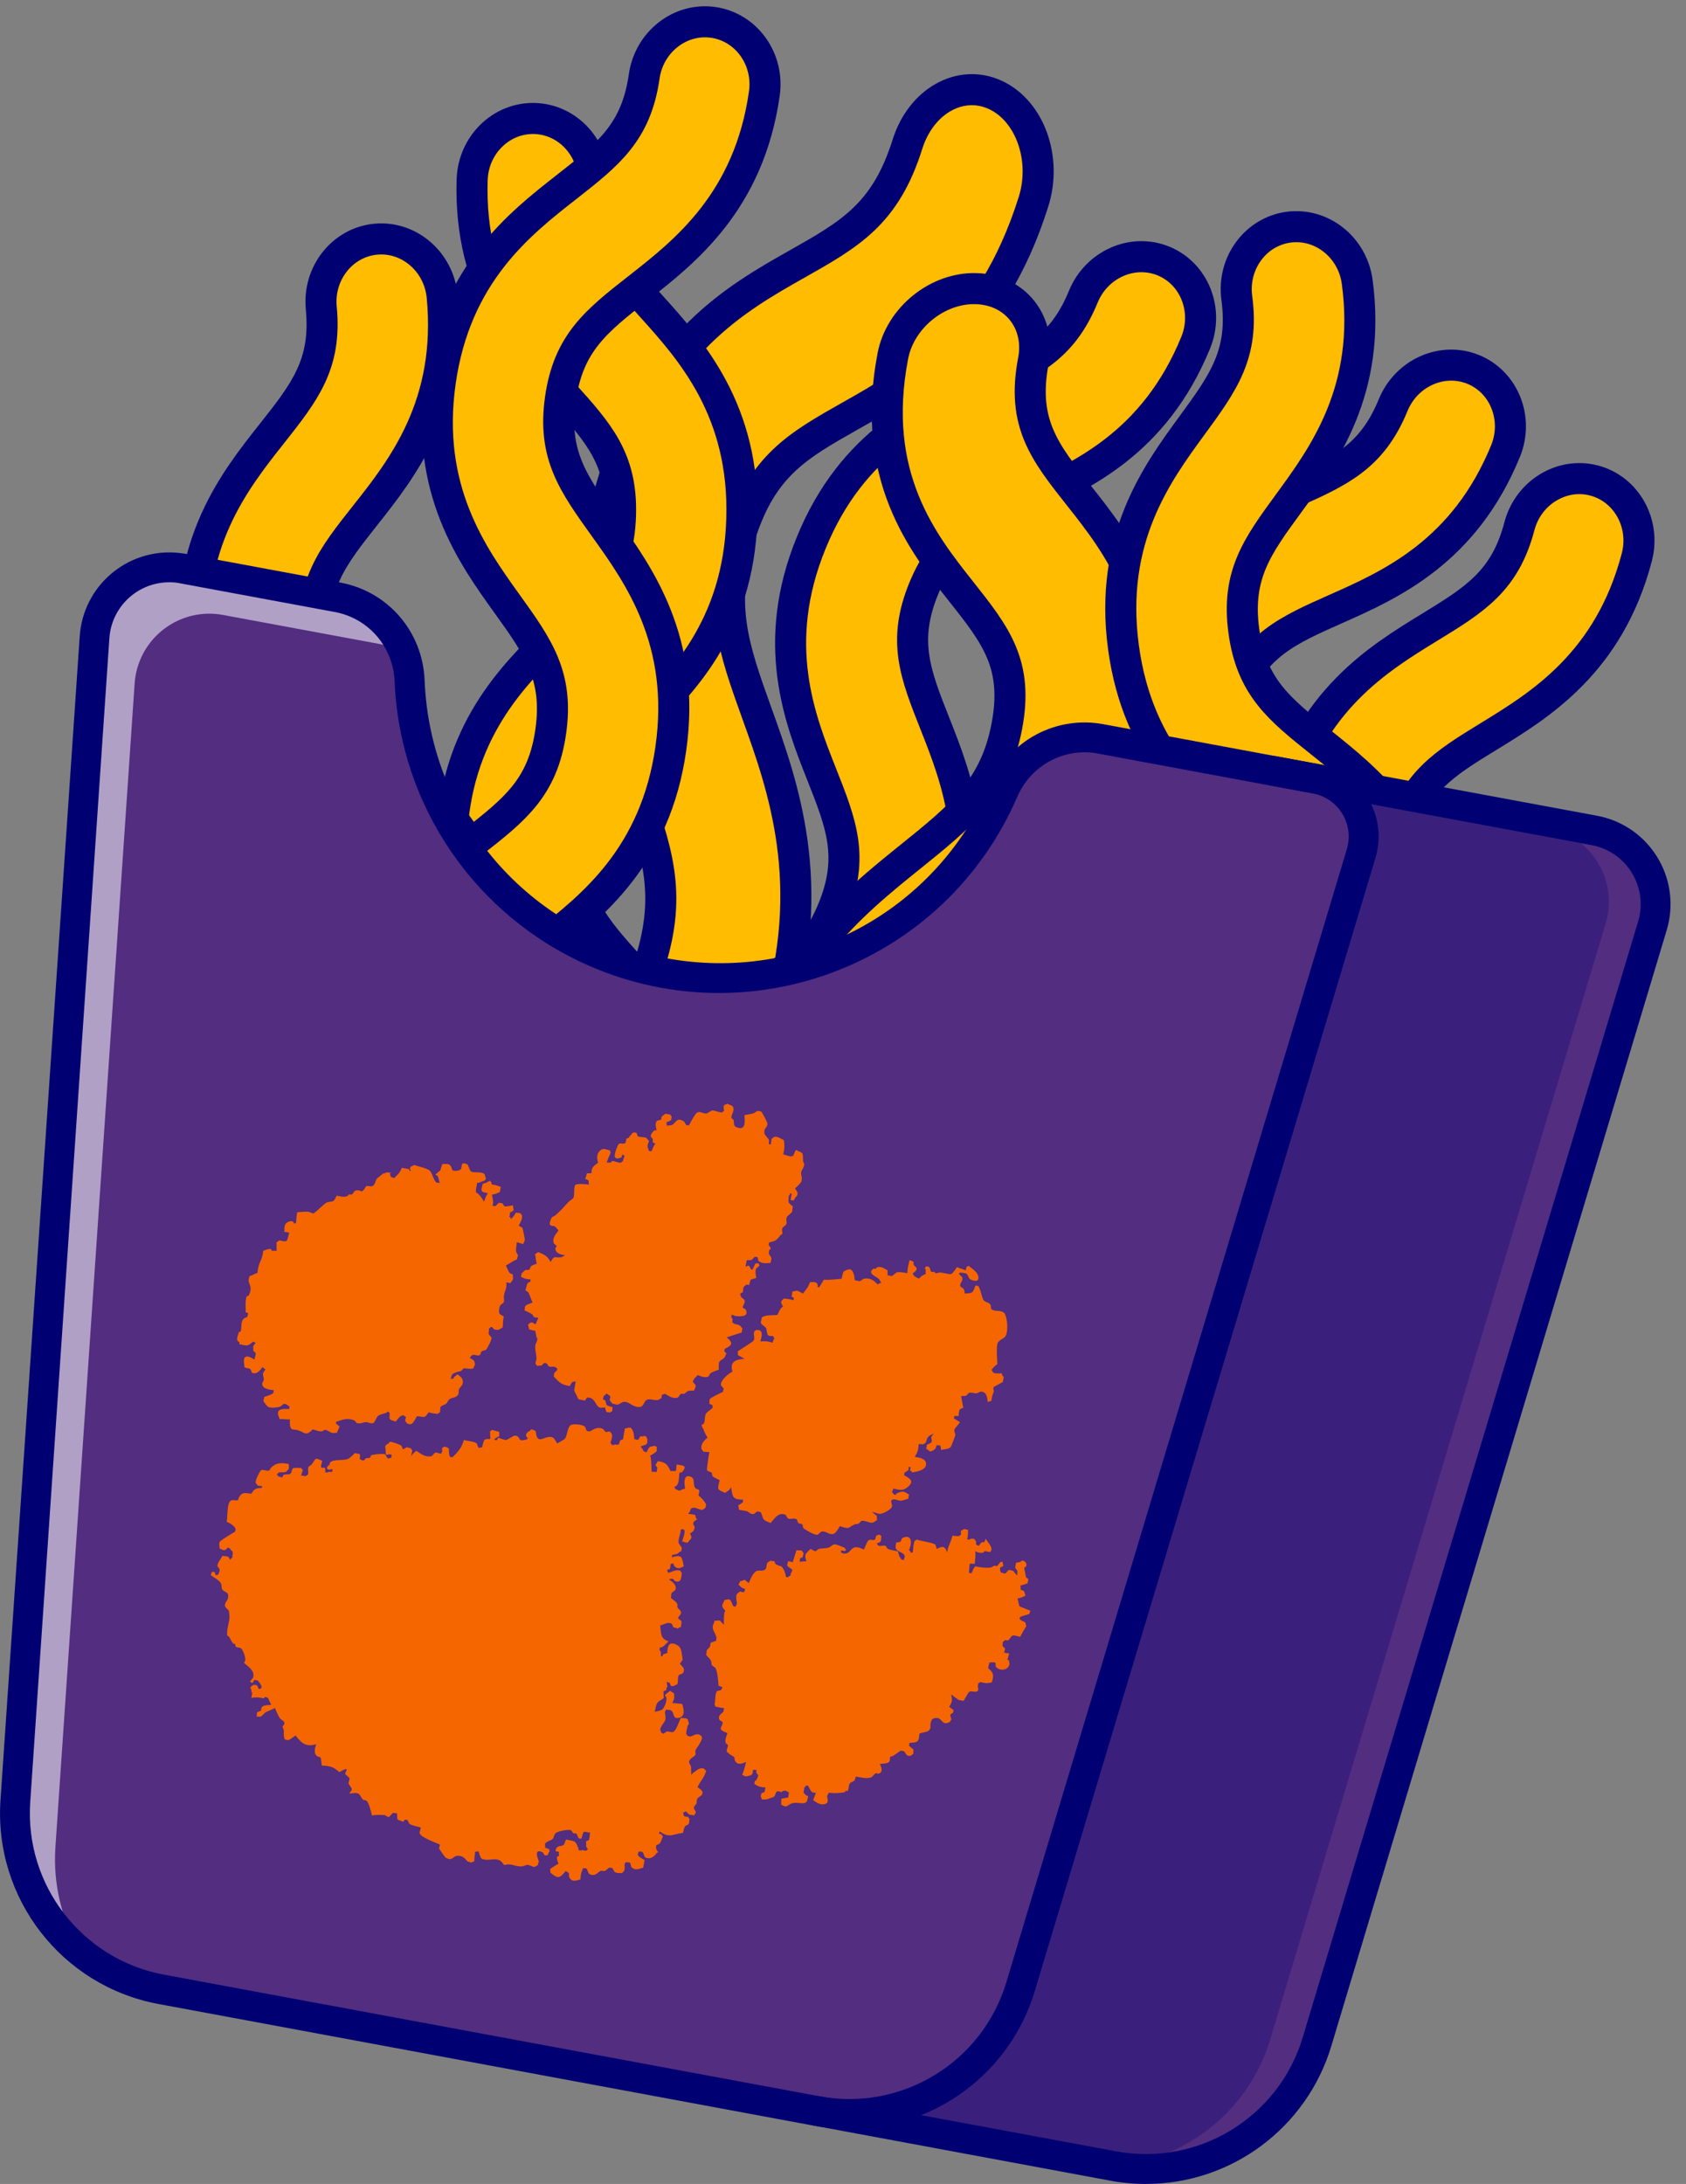 <?xml version="1.0" encoding="utf-8"?>
<!-- Generator: Adobe Illustrator 26.3.1, SVG Export Plug-In . SVG Version: 6.00 Build 0)  -->
<svg version="1.1" xmlns="http://www.w3.org/2000/svg" xmlns:xlink="http://www.w3.org/1999/xlink" x="0px" y="0px"
	 viewBox="0 0 2064 2672.4" style="enable-background:new 0 0 2064 2672.4;" xml:space="preserve">
<rect x="0" y="0" width="2064" height="2672.4" fill="#808080" stroke="none"/>
<style type="text/css">
	.st0{opacity:0;}
	.st1{opacity:0.17;}
	.st2{fill:#FFBC00;}
	.st3{opacity:0.6;}
	.st4{fill:#FFFFFF;}
	.st5{fill:#000072;}
	.st6{opacity:0.3;}
	.st7{opacity:0.55;}
	.st8{fill:#FFBC00;stroke:#000072;stroke-width:38;stroke-miterlimit:10;}
	.st9{fill:#522D80;}
	.st10{fill:#390176;}
	.st11{fill:#F56600;}
</style>
<g id="Layer_2" class="st0">
	<g class="st1">
		<polygon class="st2" points="979.8,126.2 737.5,1358.7 627.4,1367.2 495.1,1377.5 474.5,1088.5 697.4,18.2 880.7,25.9 		"/>
		<g class="st3">
			<polygon class="st4" points="979.8,126.2 979.4,128.2 915.8,63.8 732.5,56.2 509.5,1126.4 527.3,1375 495.1,1377.5 474.5,1088.5 
				697.4,18.2 880.7,25.9 			"/>
		</g>
		<path class="st5" d="M495.1,1395.7c-9.6,0-17.5-7.4-18.2-17l-20.7-289c-0.1-1.7,0-3.4,0.3-5l223-1070.2
			c1.8-8.7,9.7-14.8,18.6-14.5l183.3,7.7c4.6,0.2,9,2.1,12.2,5.4l99,100.3c4.2,4.3,6.1,10.4,4.9,16.3L755.4,1362.2
			c-1.6,8-8.3,14-16.5,14.7l-242.4,18.8C496.1,1395.7,495.6,1395.7,495.1,1395.7z M492.8,1089.7l19.2,268.1l210.3-16.3L960,132.2
			l-87.2-88.3l-160.7-6.7L492.8,1089.7z"/>
		<path class="st5" d="M627.4,1385.5c-1.1,0-2.3-0.1-3.4-0.3c-9.9-1.9-16.4-11.4-14.5-21.3c0,0,0,0,0,0L862.8,22.5
			c1.7-9.9,11.1-16.6,21-14.9c9.9,1.7,16.6,11.1,14.9,21c0,0.2-0.1,0.5-0.1,0.7L645.3,1370.6
			C643.7,1379.2,636.2,1385.5,627.4,1385.5z"/>
		<g class="st6">
			<polygon class="st5" points="979.8,126.2 737.5,1358.7 627.4,1367.2 880.7,25.9 			"/>
		</g>
		<polygon class="st2" points="1365,289.3 848.2,1434.1 739,1417.3 607.9,1397.1 653.6,1111.1 1114.6,119.8 1291.4,169 		"/>
		<g class="st3">
			<polygon class="st4" points="1365,289.3 1364.1,291.1 1316.9,213.9 1140.1,164.7 679.1,1155.9 639.8,1402.1 607.9,1397.1 
				653.6,1111.1 1114.6,119.8 1291.4,169 			"/>
		</g>
		<path class="st5" d="M848.2,1452.3c-0.9,0-1.9-0.1-2.8-0.2l-240.3-36.9c-10-1.5-16.8-10.9-15.3-20.8c0,0,0,0,0-0.1l45.7-286.1
			c0.3-1.7,0.8-3.3,1.5-4.8l461-991.3c3.8-8.1,12.8-12.3,21.4-9.9l176.8,49.2c4.4,1.2,8.3,4.1,10.7,8.1l73.6,120.3
			c3.1,5.1,3.5,11.5,1.1,17L864.8,1441.6C861.9,1448.1,855.4,1452.3,848.2,1452.3z M628.8,1381.9l208.5,32l507.1-1123.4l-64.8-105.9
			l-154.9-43.1l-453.4,974.9L628.8,1381.9z"/>
		<path class="st5" d="M739,1435.5c-10.1,0-18.2-8.2-18.2-18.3c0-2.5,0.5-5,1.6-7.3l552.4-1248.3c4.1-9.2,14.9-13.4,24.1-9.3
			c9.2,4.1,13.4,14.9,9.3,24.1L755.7,1424.7C752.8,1431.3,746.2,1435.5,739,1435.5z"/>
		<g class="st6">
			<polygon class="st5" points="1365,289.3 848.2,1434.1 739,1417.3 1291.4,169 			"/>
		</g>
		<polygon class="st2" points="567.7,343.8 680,1594.8 576.7,1633.8 452.6,1680.7 351.9,1409 266.4,319.1 444.5,275.2 		"/>
		<g class="st3">
			<polygon class="st4" points="567.7,343.8 567.8,345.8 488.8,301.7 310.6,345.7 396.1,1435.6 482.8,1669.3 452.6,1680.7 
				351.9,1409 266.4,319.1 444.5,275.2 			"/>
		</g>
		<path class="st5" d="M452.6,1698.9c-7.6,0-14.5-4.7-17.1-11.9l-100.7-271.6c-0.6-1.6-0.9-3.2-1.1-4.9L248.1,320.6
			c-0.7-8.9,5.2-17,13.9-19.1l178.1-44c4.5-1.1,9.2-0.5,13.2,1.8l123.2,68.6c5.3,2.9,8.8,8.3,9.3,14.3l112.4,1251
			c0.7,8.2-4.1,15.8-11.7,18.7l-227.4,85.9C457,1698.5,454.8,1698.9,452.6,1698.9z M369.9,1405.1l93.5,252l197.3-74.5L550.3,355
			l-108.5-60.4l-156.1,38.6L369.9,1405.1z"/>
		<path class="st5" d="M576.7,1652c-9.4,0-17.2-7.1-18.1-16.5L426.3,276.9c-1-10,6.4-19,16.4-19.9c10-1,19,6.4,19.9,16.4L594.9,1632
			c1,10-6.4,19-16.4,19.9c0,0,0,0,0,0C577.9,1652,577.3,1652,576.7,1652z"/>
		<g class="st6">
			<polygon class="st5" points="567.7,343.8 680,1594.8 576.7,1633.8 444.5,275.2 			"/>
		</g>
		<polygon class="st2" points="1335.6,600.5 1269.7,1854.8 1161.8,1878.8 1032.3,1907.7 971.1,1624.5 1040.8,533.5 1223.4,515.2 		
			"/>
		<g class="st3">
			<polygon class="st4" points="1335.6,600.5 1335.5,602.5 1263.4,547.7 1080.9,566 1011.2,1657.1 1063.8,1900.7 1032.3,1907.7 
				971.1,1624.5 1040.8,533.5 1223.4,515.2 			"/>
		</g>
		<path class="st5" d="M1032.3,1925.9c-8.6,0-16-6-17.8-14.4l-61.2-283.2c-0.4-1.6-0.5-3.3-0.4-5l69.7-1091
			c0.6-8.9,7.5-16.1,16.4-17l182.6-18.3c4.6-0.5,9.2,0.8,12.9,3.6l112.2,85.4c4.8,3.7,7.5,9.4,7.2,15.5l-65.9,1254.3
			c-0.4,8.2-6.3,15.1-14.3,16.8l-237.3,52.8C1035,1925.7,1033.7,1925.9,1032.3,1925.9z M989.5,1623.1l56.8,262.7l205.9-45.8
			l64.7-1230.8l-98.8-75.2l-160,16L989.5,1623.1z"/>
		<path class="st5" d="M1161.8,1897.1h-0.8c-10.1-0.5-17.9-9-17.4-19.1l61.6-1363.7c0.6-10.1,9.2-17.8,19.3-17.2
			c9.9,0.6,17.5,8.9,17.2,18.8l-61.5,1363.7C1179.6,1889.4,1171.6,1897.1,1161.8,1897.1z"/>
		<g class="st6">
			<polygon class="st5" points="1335.6,600.5 1269.7,1854.8 1161.8,1878.8 1223.4,515.2 			"/>
		</g>
		<polygon class="st2" points="2045.8,685.9 1566,1846.7 1456.3,1833.5 1324.6,1817.5 1361.2,1530.1 1790.1,524.6 1968.4,568.1 		
			"/>
		<g class="st3">
			<polygon class="st4" points="2045.8,685.9 2045,687.8 1995.3,612.1 1817.1,568.6 1388.1,1574.2 1356.6,1821.4 1324.6,1817.5 
				1361.2,1530.1 1790.1,524.6 1968.4,568.1 			"/>
		</g>
		<path class="st5" d="M1566,1865c-0.7,0-1.5,0-2.2-0.1l-241.3-29.2c-10-1.2-17.1-10.3-15.9-20.3c0,0,0-0.1,0-0.1l36.5-287.4
			c0.2-1.7,0.7-3.3,1.3-4.9l429-1005.5c3.5-8.2,12.4-12.7,21.1-10.6l178.3,43.5c4.5,1.1,8.4,3.9,10.9,7.7l77.3,117.8
			c3.3,5.1,3.9,11.4,1.6,17l-479.8,1160.8C1580,1860.5,1573.4,1865,1566,1865z M1345.1,1801.6l209.4,25.3l470.8-1139.1l-68.2-103.8
			L1800.8,546l-421.9,989L1345.1,1801.6z"/>
		<path class="st5" d="M1456.3,1851.7c-10.1,0-18.3-8.2-18.2-18.3c0-2.3,0.5-4.7,1.3-6.8l512.1-1265.4c3.7-9.4,14.3-14,23.7-10.3
			c9.4,3.7,14,14.3,10.3,23.7c0,0.1-0.1,0.2-0.1,0.3l-512.1,1265.4C1470.4,1847.2,1463.8,1851.7,1456.3,1851.7z"/>
		<g class="st6">
			<polygon class="st5" points="2045.8,685.9 1566,1846.7 1456.3,1833.5 1968.4,568.1 			"/>
		</g>
		<polygon class="st2" points="1763.1,396.5 1415.5,1603.5 1305.1,1602.5 1172.4,1601.3 1176.7,1311.7 1491,264.6 1673,288 		"/>
		<g class="st3">
			<polygon class="st4" points="1763.1,396.5 1762.5,398.4 1704.7,328.7 1522.7,305.4 1208.4,1352.4 1204.7,1601.6 1172.4,1601.3 
				1176.7,1311.7 1491,264.6 1673,288 			"/>
		</g>
		<path class="st5" d="M1415.5,1621.7h-0.2l-243.1-2.2c-10.1-0.1-18.2-8.3-18.1-18.4c0,0,0-0.1,0-0.1l4.3-289.7c0-1.7,0.3-3.4,0.8-5
			l314.3-1047c2.6-8.6,10.9-14,19.8-12.9l182,23.4c4.6,0.6,8.8,2.9,11.7,6.5l90,108.5c3.9,4.6,5.2,10.9,3.5,16.7l-347.5,1207
			C1430.8,1616.3,1423.7,1621.7,1415.5,1621.7z M1191,1583.2l210.9,1.9l341-1184.4l-79.3-95.5L1504,284.6l-309.1,1029.8L1191,1583.2
			z"/>
		<path class="st5" d="M1305.1,1620.8c-10.1,0-18.3-8.2-18.3-18.3c0-1.7,0.2-3.3,0.7-4.9L1655.4,283c2.7-9.7,12.8-15.4,22.5-12.7
			c9.7,2.7,15.4,12.8,12.7,22.5l-367.9,1314.6C1320.4,1615.3,1313.3,1620.7,1305.1,1620.8z"/>
		<g class="st6">
			<polygon class="st5" points="1763.1,396.5 1415.5,1603.5 1305.1,1602.5 1673,288 			"/>
		</g>
		<g class="st7">
			<path class="st4" d="M1668.4,1011.9c-2.9-0.9-5.8-1.7-8.7-2.2l-263-48.8c-49.7-9.1-99.1,17.4-119,63.9
				c-68.6,158.9-240,255.2-417.3,222.3c-97.2-17.9-183.5-73.1-240.5-153.9c53,50.2,119.5,84,191.3,97.2
				c177.3,32.9,348.7-63.4,417.3-222.3c20-46.5,69.2-73.1,118.9-63.9l263.1,48.8C1640.3,958.5,1663.4,982,1668.4,1011.9z"/>
		</g>
	</g>
</g>
<g id="Layer_4">
	<path class="st8" d="M333.9,1538.9 M1053.2,1294.7 M591.1,1656.2c-16.6,52.8-64.7,79.9-107.3,60.6c-42.5-19.4-63.6-78.1-47-130.9
		c51.8-164.7,151-220.7,223.5-261.6c65.5-37,108.8-61.4,135.7-146.9c26.9-85.4,7.9-138.2-20.8-218.2
		c-31.8-88.4-75.3-209.4-23.4-374.2c51.8-164.7,151-220.7,223.4-261.6c65.5-37,108.8-61.4,135.7-146.9
		c16.6-52.8,64.7-79.9,107.3-60.5c42.5,19.4,63.7,78.1,47,130.9c-51.8,164.7-151,220.7-223.5,261.6c-65.5,37-108.8,61.4-135.7,146.8
		c-26.9,85.4-7.9,138.3,20.8,218.2c31.8,88.4,75.3,209.4,23.5,374.1l0,0.1c-51.8,164.7-151,220.7-223.5,261.6
		C661.3,1546.4,618,1570.8,591.1,1656.2L591.1,1656.2z"/>
	<path class="st8" d="M981.9,1448 M453.7,1026.4 M734.3,1440.3c2.1-69.1-26.9-101.3-70.8-150c-48.5-53.8-115-127.6-110.8-260.8l0,0
		c4.2-133.2,75.1-202.7,126.9-253.4c46.8-45.9,77.8-76.2,80-145.3c2.2-69.1-26.8-101.3-70.7-149.9C640.3,427,573.8,353.3,578,220.1
		c1.3-42.7,35.7-76.4,76.7-75.1c41,1.3,73.2,37,71.9,79.7c-2.2,69.1,26.8,101.3,70.7,150c48.5,53.8,115,127.6,110.8,260.8
		C904,768.7,833,838.1,781.2,888.8c-46.8,45.9-77.8,76.2-80,145.3c-2.2,69.2,26.8,101.3,70.7,150c48.5,53.8,115,127.6,110.8,260.8
		c-1.3,42.7-35.7,76.4-76.7,75.1C765.2,1518.7,733,1483,734.3,1440.3L734.3,1440.3z"/>
	<path class="st8" d="M594.9,1376.2 M1249.1,1206.3 M824.2,1470c-16.2,39.5-60.2,59.1-98.1,43.6c-37.9-15.5-55.6-60.3-39.5-99.8
		c50.5-123.4,141.2-163.6,207.4-193.1c59.9-26.6,99.5-44.2,125.7-108.2c26.2-64,10.2-104.3-13.9-165.2
		c-26.7-67.4-63.2-159.7-12.7-283.1c50.4-123.4,141.2-163.6,207.4-193c59.9-26.6,99.5-44.2,125.7-108.2
		c16.2-39.5,60.2-59.1,98.1-43.6c37.9,15.5,55.6,60.3,39.5,99.8c-50.5,123.4-141.2,163.7-207.4,193.1
		c-59.9,26.6-99.5,44.2-125.7,108.2c-26.2,64-10.2,104.3,13.9,165.2c26.7,67.4,63.2,159.7,12.7,283.1l0,0
		c-50.5,123.4-141.2,163.6-207.4,193.1C890,1388.5,850.4,1406,824.2,1470L824.2,1470z"/>
	<path class="st8" d="M974.2,1508.9 M1628.3,1339 M1203.5,1602.7c-16.2,39.5-60.2,59.1-98.1,43.6c-37.9-15.5-55.6-60.3-39.5-99.8
		c50.5-123.4,141.2-163.6,207.4-193.1c59.9-26.6,99.5-44.2,125.7-108.2c26.2-64,10.2-104.3-13.9-165.2
		c-26.7-67.4-63.2-159.7-12.7-283.1c50.4-123.4,141.2-163.6,207.4-193c59.9-26.6,99.5-44.2,125.7-108.2
		c16.2-39.5,60.2-59.1,98.1-43.6c37.9,15.5,55.6,60.3,39.5,99.8C1792.7,675.3,1702,715.6,1635.7,745
		c-59.9,26.6-99.5,44.2-125.7,108.2c-26.2,64-10.2,104.3,13.9,165.2c26.7,67.4,63.2,159.7,12.7,283.1l0,0
		c-50.5,123.4-141.2,163.6-207.4,193.1C1269.3,1521.2,1229.7,1538.7,1203.5,1602.7L1203.5,1602.7z"/>
</g>
<g id="Layer_3">
	<path class="st8" d="M217.3,1614.1 M717.3,1159.3 M463.9,1590.4c4.1,42.5-25.8,80.3-66.6,84.2c-40.8,3.9-77.3-27.5-81.4-70
		c-12.7-132.7,48.9-210.5,93.8-267.4c40.7-51.4,67.5-85.4,60.9-154.2c-6.6-68.8-39.4-97.1-89.1-139.8
		c-55-47.3-130.2-112-142.9-244.7c-12.7-132.7,48.8-210.5,93.8-267.4c40.7-51.4,67.5-85.4,60.9-154.2c-4.1-42.5,25.8-80.3,66.6-84.2
		s77.3,27.5,81.4,70c12.7,132.7-48.8,210.5-93.8,267.4c-40.7,51.4-67.5,85.4-60.9,154.2c6.6,68.8,39.4,97.1,89.1,139.8
		c54.9,47.3,130.2,112,142.9,244.7l0,0c12.7,132.7-48.8,210.5-93.8,267.4C484.2,1487.6,457.3,1521.6,463.9,1590.4L463.9,1590.4z"/>
	<path class="st8" d="M1348.3,1790.3 M807,1323.8 M1061.4,1780.9c14.6-76.2-13.6-111.7-56.1-165.5c-47.1-59.5-111.6-141-83.4-287.8
		l0,0c28.2-146.8,122.9-223.1,192.1-278.8c62.6-50.4,103.9-83.7,118.5-159.8c14.6-76.1-13.5-111.7-56.1-165.5
		c-47.1-59.5-111.5-141-83.4-287.8c9-47.1,55-84.1,102.4-82.5c47.5,1.6,78.7,41.1,69.7,88.1c-14.6,76.2,13.5,111.7,56.1,165.6
		c47.1,59.5,111.5,141,83.4,287.8c-28.2,146.8-122.9,223.1-192.1,278.8c-62.6,50.4-103.9,83.7-118.5,159.8
		c-14.6,76.2,13.5,111.8,56.1,165.6c47.1,59.5,111.6,141,83.4,287.8c-9,47.1-55,84.1-102.5,82.5
		C1083.6,1867.5,1052.3,1828,1061.4,1780.9L1061.4,1780.9z"/>
	<path class="st8" d="M326.4,1254.7 M919.4,930.3 M571.7,1289.7c-6,42.3-44,72-84.5,66.2c-40.6-5.8-68.7-44.9-62.6-87.2
		c18.8-131.9,97-193.1,154.1-237.8c51.6-40.4,85.7-67.1,95.5-135.6c9.8-68.4-15.5-103.6-53.8-156.9C578.1,679.5,520.2,598.9,539,467
		c18.8-131.9,97-193.1,154.1-237.8c51.6-40.4,85.7-67.1,95.5-135.6c6-42.3,44-72,84.5-66.2c40.6,5.8,68.7,44.9,62.6,87.2
		c-18.8,131.9-97,193.1-154.1,237.8c-51.6,40.4-85.7,67.1-95.5,135.5c-9.8,68.4,15.5,103.6,53.7,156.9
		c42.3,58.9,100.2,139.5,81.4,271.4l0,0c-18.8,132-97,193.1-154.1,237.8C615.6,1194.6,581.5,1221.3,571.7,1289.7L571.7,1289.7z"/>
	<path class="st8" d="M1268.2,1744.8 M1894.3,1490.4 M1507.8,1807.7c-10.8,41.3-51.9,66.5-91.5,56.1c-39.6-10.4-63.1-52.5-52.3-93.8
		c33.8-128.9,118.5-180.8,180.3-218.7c55.9-34.2,92.8-56.9,110.4-123.8c17.5-66.9-3.6-104.7-35.5-162c-35.3-63.3-83.6-150-49.8-279
		c33.8-128.9,118.4-180.8,180.2-218.6c55.9-34.2,92.8-56.9,110.4-123.8c10.8-41.3,51.9-66.5,91.5-56.1
		c39.6,10.4,63.1,52.5,52.3,93.8c-33.8,128.9-118.4,180.8-180.3,218.7c-55.9,34.2-92.8,56.9-110.4,123.7
		c-17.5,66.9,3.5,104.7,35.5,162c35.3,63.3,83.6,150,49.8,278.9l0,0c-33.8,128.9-118.4,180.8-180.3,218.7
		C1562.3,1718.2,1525.4,1740.8,1507.8,1807.7L1507.8,1807.7z"/>
	<path class="st8" d="M1384.6,1607.6 M1867.2,1134.4 M1630.2,1574.7c5.7,42.3-22.8,81.2-63.4,86.6c-40.6,5.4-78.3-24.6-84-66.9
		c-17.7-132.1,40.9-212.2,83.7-270.7c38.7-52.9,64.3-87.9,55.1-156.4c-9.2-68.5-43.1-95.5-94.3-136.4
		c-56.7-45.2-134.3-107-152-239.2c-17.7-132.1,40.9-212.2,83.7-270.7c38.7-52.9,64.3-87.9,55.1-156.4c-5.7-42.3,22.8-81.2,63.4-86.6
		c40.6-5.4,78.3,24.6,84,66.9c17.7,132.1-40.9,212.2-83.7,270.7c-38.7,52.9-64.3,87.9-55.1,156.4c9.2,68.5,43.1,95.5,94.3,136.4
		c56.7,45.2,134.3,107,152,239.1l0,0c17.7,132.1-40.9,212.2-83.7,270.7C1646.6,1471.2,1621,1506.2,1630.2,1574.7L1630.2,1574.7z"/>
</g>
<g id="Layer_1">
	<path class="st9" d="M1666.3,1044.3l-416.8,1386.4c-32.2,107.1-139.9,172.7-249.8,152.3l-802.3-148.8C88,2414,11.2,2315,18.8,2204
		l97-1424.2c3.4-50.6,47.2-88.8,97.8-85.3c3.5,0.2,7.1,0.7,10.5,1.3l189.2,35.1c49.7,9.2,86.1,51.8,88.1,102.3
		c7,172.9,132.4,324.3,309.8,357.2s348.7-63.4,417.2-222.4c20-46.5,69.2-73.1,119-63.9l263,48.8c39,7.2,64.8,44.7,57.6,83.8
		C1667.6,1039.3,1667,1041.8,1666.3,1044.3z"/>
	<path class="st10" d="M1039.9,2589.5c-13.7,0-27.3-1.3-40.8-3.8l-802.3-148.8C86.2,2416.3,8.5,2316.1,16.1,2203.8l97-1424.2
		c3.5-52,48.5-91.4,100.6-87.9c3.7,0.2,7.3,0.7,10.9,1.4l189.3,35.1c51,9.5,88.2,52.6,90.3,104.8c7.1,176.5,133.6,322.4,307.6,354.7
		s344.4-58.5,414.4-220.8c20.7-48,70.8-74.9,121.9-65.5l263,48.8c40.5,7.5,67.2,46.4,59.7,86.8c-0.5,2.7-1.1,5.3-1.9,7.9
		L1252,2431.5C1223.9,2525.2,1137.7,2589.4,1039.9,2589.5z M207.3,696.9c-46.9-0.1-85.8,36.3-89,83.1l-97,1424.2
		c-7.5,109.6,68.4,207.4,176.4,227.5l802.3,148.8c108.7,20.4,215.2-44.6,246.9-150.5l416.8-1386.4c11-36.6-9.7-75.2-46.3-86.2
		c-2.4-0.7-4.9-1.3-7.4-1.8L1347,906.8c-48.6-9-96.3,16.6-116,62.3c-83.8,193.6-308.7,282.6-502.3,198.8
		c-134.5-58.2-223.8-188.2-229.9-334.6c-2-49.8-37.4-90.8-85.9-99.8l-189.2-35.1C218.2,697.4,212.8,696.9,207.3,696.9z"/>
	<g class="st7">
		<path class="st4" d="M98.8,2388.6c-55-44.9-84.9-113.8-80.1-184.6l97-1424.2c3.5-50.6,47.3-88.8,97.9-85.3c3.5,0.2,7,0.7,10.5,1.3
			l189.2,35.1c37.1,7,67.8,32.8,81.1,68.1c-10-5.5-20.8-9.3-32-11.4l-189.3-35.1c-49.8-9.3-97.7,23.6-107,73.5
			c-0.6,3.5-1.1,7-1.3,10.5l-97,1424.2C64.8,2305.5,75.6,2350.2,98.8,2388.6z"/>
	</g>
	<path class="st9" d="M1362.6,2650.4l-362.9-67.3c109.9,20.4,217.6-45.2,249.8-152.3l416.9-1386.4c11.4-38-10.1-78.1-48.2-89.5
		c-2.5-0.7-5-1.4-7.6-1.8l341.1,63.3c49.9,9.3,82.8,57.2,73.5,107c-0.6,3.3-1.4,6.5-2.3,9.7l-410.5,1365.1
		C1580.1,2605.2,1472.5,2670.8,1362.6,2650.4z"/>
	<path class="st10" d="M1402.9,2656.8c-13.7,0-27.3-1.3-40.8-3.8l-362.9-67.3l1-5.2h0.1c108.6,20.2,214.9-44.7,246.6-150.4
		l416.9-1386.4c11-36.6-9.7-75.2-46.3-86.2c-2.3-0.7-4.7-1.3-7.1-1.7h-0.2l1-5.2h0.1l340.9,63.2c51.3,9.5,85.2,58.8,75.7,110.1
		c-0.6,3.4-1.4,6.7-2.4,10l-410.5,1365.1C1586.8,2592.6,1500.7,2656.8,1402.9,2656.8z M1363,2647.8
		c108.6,20.3,215.1-44.6,246.7-150.5l410.5-1365.1c14.2-47.1-12.5-96.8-59.7-111c-3.1-0.9-6.2-1.7-9.4-2.3l-313.9-58.2
		c28.3,17.9,41.2,52.4,31.6,84.5L1252,2431.5c-27.2,90.9-109.3,154.3-204.2,157.8L1363,2647.8z"/>
	<g class="st6">
		<path class="st5" d="M1362.9,2650.5c-0.1,0-0.2,0-0.4-0.1l-362.5-67.3c109.8,20.2,217.2-45.5,249.3-152.4l416.9-1386.4
			c8.7-28.8-1.5-60-25.5-78.1l253.8,47.1c49.8,9.2,82.8,57.1,73.5,107c-0.6,3.3-1.4,6.5-2.4,9.7l-410.5,1365.1
			C1529.3,2581.6,1452.9,2643.3,1362.9,2650.5z"/>
	</g>
	<path class="st5" d="M1040,2605.1c-14.7,0-29.3-1.3-43.7-4L194,2452.2c-118.5-22-201.6-129.3-193.4-249.5l97-1424.2
		c4.1-60.6,56.5-106.4,117.2-102.3c4.3,0.3,8.5,0.8,12.7,1.6l189.3,35.1c58.2,10.8,100.6,60,103,119.5
		c6.8,169.2,128.1,309,294.9,340s330.1-56.1,397.2-211.6c23.6-54.7,80.7-85.4,139-74.6l263.1,48.8c48.9,9.1,81.3,56.1,72.2,105
		c-0.6,3.2-1.4,6.4-2.3,9.6L1266.9,2436C1236.9,2536.3,1144.7,2605,1040,2605.1z M207.3,712.5c-38.7,0-70.8,29.9-73.4,68.5
		L37,2205.2c-6.9,101.7,63.5,192.5,163.7,211.1l802.3,148.8c100.8,18.8,199.6-41.4,229-139.6l416.8-1386.4l0,0
		c8.5-28.4-7.5-58.3-35.9-66.8c-1.9-0.6-3.8-1-5.7-1.4l-263.1-48.8c-41.4-7.7-82,14.2-98.9,53.2c-87.2,201.5-321.2,294.2-522.8,207
		c-140-60.6-233-195.9-239.3-348.3c-1.7-42.4-31.8-77.4-73.2-85.1l-189.3-35.1C216.3,712.9,211.8,712.5,207.3,712.5z"/>
	<path class="st5" d="M1402.9,2672.4c-14.7,0-29.3-1.3-43.7-4L996.3,2601c-9.9-1.6-16.7-11-15-21c1.6-9.9,11-16.7,21-15
		c0.2,0,0.5,0.1,0.7,0.1l362.9,67.3c100.8,18.9,199.6-41.3,229-139.6l410.5-1365.2c11.7-38.9-10.3-79.9-49.3-91.6
		c-2.5-0.8-5.1-1.4-7.7-1.9l-392-72.7c-9.9-1.8-16.5-11.4-14.6-21.3s11.4-16.5,21.3-14.6l0,0l392,72.7
		c59.8,11.1,99.2,68.5,88.1,128.3c-0.7,3.9-1.7,7.8-2.8,11.6l-410.5,1365.2C1599.9,2603.6,1507.6,2672.4,1402.9,2672.4z"/>
	<path class="st11" d="M889.9,1350.9c-0.3,0.5-3,0.9-3.3,1.4c-1.5,2.6-0.2,5.1-0.2,7.2c-1.1,0-1.9,1.6-2.3,1.6
		c-3.8,0.6-8.1-2.4-12-2.2c-2.1,0.1-5.6,3.7-7.8,3.7c-4.8,0-6.8-3.4-11.2-1c-2.1,1.1-8.4,13-9.9,15.7c-1-0.8-2,0.1-3-0.6
		s-2-3.9-3.3-4.7c-8.5-5.4-9.4,2.2-14.2,4.6c-1.7,0.8-4.4,0.4-6.4,0.9c0,0-0.2-3.1-0.3-4.2c1.4-0.9,4.9-1.5,5.7-3.1
		c0.5-1.1,0-3.1,0.7-4c-0.8-0.8-1.7-0.9-1.7-2.4c-1.8-0.3-4.3-0.4-6-1.1c-1.2,1.2-4.2,2.7-4.9,4.2c-0.3,0.7,0,2.4-0.5,3
		c-1,0.9-5,1-5.5,2.1c-2.3,4.2-0.4,8.1,0.1,11.3l-2-0.4c-1.5,0.2-5.4,4.9-5.4,7.3c0,0.8,2.3,2.9,2.5,3.5s-0.1,3.6,0.3,4.2
		c0.7,0.9,2.3,0.5,2.8,1.6c-2.4,3.4-2.5,5.1-4.7,9.4c-0.5-0.4-2.4-0.4-3-0.6c-1.7-6-2.7-4.1,0.1-12.3c-0.9-0.7-2.7-3.3-3.5-3.7
		c-2.9-1.4-7.2-0.4-10-1.8c-0.9-0.5-0.9-3.9-2.3-4.5c-1.1-0.5-5-0.1-4.2,0.3c-1.6,1.9-3.4,3.7-5.2,6.2c-0.2,0.3-2,0.4-2.2,0.6
		c-0.9,1.5-0.6,4.9-2,5.8c-2.1,1.3-5.1-0.5-7.3,0.7c-1.6,0.8-6.9,14.8-4.9,16.6c2.8,2.6,4.9,1,7.2,0.3c1.7-0.6,1-1.8,1.7-3.8
		c0.7,0.3,2.8,1.6,2.8,1.6c-0.9,2.2-1.7,4.5-2.2,6.8c-1.1,0-1.9,1.6-2.3,1.6c-3.2,0.5-7.7-2.2-11-2l-1.3,1.8
		c-1.8,0.7-3.1-0.5-5.2,0.1c1.5-4.2,3.3-8.4,5.2-12.5c-1.7-1.1-0.5-0.2-0.7-2.2c-4.7-1.2-8.7-3.6-12.3-0.2c-4.8,4.4-4.2,9.8-2.6,15
		c-2.4,2-6.4,4.2-7.6,7.9c-0.4,1.2-0.1,4-0.9,5c-0.3,0.3-4.7,0-5.2,0.1c-0.6,1.9-1,4.4-2.2,6.8c1.3,0.5,2.6,1,3.8,1.7
		c0.9,1.1,0.2,4.4,1.1,5.4c-2.2-0.5-13.6-1.5-16.5,0.1s-0.8,12.3-2.8,16c-1.1,2-4.6,3.5-6,5.1c-5.8,6.4-10.1,11.3-16.3,16.6
		c-1.1,0.9-3.8,1.4-4.7,3.3c-5.2,11.7,1.7,8.4,4.5,10.1c0.7,0.4,3.4,3.9,4.3,4.9c-2.5,3.6-8.1,9-5.8,15.5c0.4,1.2,3.1,2.3,3.5,3.7
		s-1.5,0.5-1.5,2.8c0,6.1,6.5,7.4,12,8.4c-0.6,0.1-4.3,2.2-4.5,2.3c-10.2,1.1-8-2.9-13.4,5.8c-3.5-6.7-6.6-8.8-15.5-12.1
		c-1,1.4-2.2,1.6-3.5,2.5c1,4.9,0.7,7.1,2.1,11.7c-1.8,0.8-5.2,1.6-6.7,2.9s-1.5,3.7-2.9,4.6c-1.2,0.8-2.8-0.3-4.2,0.3
		s-3.7,3.2-4.9,4.3c0.3,0.8-0.5,3.2-0.7,4c4.9,2.2,5.4,2.9,11.9,3.2c-0.8,1,0.1,1.9-0.5,3l-2.2,0.6c-2.7,2.9-2,5.1-3.7,9.7
		c0.6,0.4,3.4,2.1,3.7,2.7c2.2,4.4,3,8,5.1,12.3c-2.2,1-8,2.3-9.1,4.6c-0.8,1.6-0.1,3.4-0.9,5c2.5,1.2,7,2.9,9.5,4.8
		c0.5,0.4,1.6,3.1,2.5,3.5c1.7,0.8,3.3,0.1,5,0.9c-1,2.2-1.9,4.3-3.4,7.7c-2.5-0.4-2.5-2.4-5.8-2.1c-0.6,0-2.5,2.2-3.5,2.5
		c2.6,7.8-1.4,5.1,9,7.8c0.5,2.8,1.1,6.1,1.6,8.6l1,0.2c0,4.4-2.3,5.5-2.7,9.8c-0.4,3.7,1.5,11.5,1.6,14.8c0,2.4-1.6,4.7-1.2,7
		c0.1,0.4,1.6,1.2,1.7,2.4c8.8-1.4,2.2,2.2,8.9-3.6c1,0.7,1.9-0.2,3,0.5c0.3,0.2,1.9,3.3,2.5,3.6c4.2,1.8,5.3-1,9,1.6
		c4.1,2.8-1.3,4.9-2.2,6.8c-0.5,1.1-0.1,3-0.7,4c6.5,6.6,8.7,10.2,19.7,11.8c0.8-1.3,1.7-3.5,2.9-4.7c1-0.9,3.5-0.5,4.4-1.3l-1.9,11
		c0,1.3,4.5,9.1,5.3,11.3c2.7,0.3,5.2,0.9,8,1.4c0.4-0.6,2.1-3.6,2.7-3.7c9.4-0.4,10.1,9.8,14.5,11.9c2.7,1.3,4.6,0.2,7.2,0.3
		c0.8,1.4,0.7,4.8,2.2,5.6c1,0.5,3.1,0,4,0.7c0.4-1,2.1-1.3,2.4-1.6c0.9-1.6,0-3.4,0.9-5c-0.9-0.4-5.3-1.3-6.9-2.3s-1.5-6-3-6.7
		l-2-0.4c-0.4-1.2,1-2.9,0.7-4c0.9-1,2.9-2.4,3.7-3.5c1.1,1.4,3.9,2.1,4.5,3.9c0.4,1-0.8,2.9-0.7,4c0.1,1.6,2.7,3.3,3.3,4.7
		c2,0,4,1.2,6,1.1c3.6-0.2,5.1-4,9.9-3.4c5.5,0.7,9.7,6.9,17.5,6.3c5.3-0.5,5.2-7.3,8.7-8.8c3.9-1.7,8.5,0.9,13.4,0.3
		c1.2-0.2,3.3-2,4.5-2.3c0.2-0.9,0.2-3.3,0.7-4c0.7-1,2.5-0.3,3.4-1.5c4.4,2.4,9.8,6.7,15.7,4.9c1.4-0.5,2.7-3.9,3.9-4.5
		s2.9,0.1,4.2-0.3c1.1-0.4,3.6-3,4.7-3.3c2.6-0.8,4.9-0.3,7.4-0.7c0,0,2.1-4.5,2-5.8c-0.1-1.6-3.2-3.6-3.3-4.7
		c-0.3-3.1,1.7-2.3,1.9-4.8c1.6-0.8,2.5-2.2,3.7-3.5c3.8,1.2,8,3.3,12,2.2c2.4-0.7,2.1-3,3.9-4.5c2.4-2,7.3-3.1,10-4.4
		c0.1-3.3-0.3-6.8,0.5-9.2c0.8-2.2,4.8-3.7,6-5.1c1.7-1.9,1.6-3.6,3-5.6c-0.3-0.3-2.6-2.2-2.7-2.6c-0.3-1.2,0.9-1.8,0.5-3
		c9-4.2,11-7,2.4-14c6.5-2,12.1-4.2,18.5-5.9c-0.3-1.4,0.6-3.6,0.9-5c-1.1-0.8-2.5-3.2-3.5-3.7c-3.8-2-6.5-1.1-8.6-3.6
		c-0.9-1.1,0-3.4-0.1-5.2c-2.4,0.4-1-3-1.3-4.4c0.2,0,5.5,1.4,3.8,1.7c6.5,0.4,17.9,1.7,13.7-7.8c-0.4-0.9-3.6-1.9-3.7-2.7
		c-0.3-2.1,2.6-4.5,2.4-7.8c-0.2-2.7-3.8-3.8-4.3-4.9c-1.5-3.5-2.3-4.6,2-5.8c0.7-6.9,0.3-6.7,4.7-9.5c1,0.1,2,0.3,3,0.6
		c0.4-1.1,1.1-5.7,2.2-6.8l6.5-1.9c-0.7-4.4-1.6-8.8-0.1-11.4c0.4-0.8,3.4-2.7,3.7-3.4c0.8-2.2-1.1-1.7-0.5-3.2
		c-1.2,0-4.1,0.3-4.2,0.3c-3.9,8-3.5,11-7.7,2.7c-2.7-0.2-2.5,0.8-4.3,1.3c0,0,1-6.3,1.4-8c8.3-0.4,5.1,0.4,10-4.4
		c0.8,0.8,2-0.1,3,0.6s0.7,3.7,1.3,4.4c4.1,4.1,10.7,3,15,2.7c-0.1-2,1.2-4,1-6c-0.2-1.2-3.1-4.2-3.2-5.7c-0.1-1.2,0.4-5.6,1.9-4.8
		l0.3-2c-0.1-0.7-2.4-3.2-2.5-3.5c-0.1-0.6,0.7-2.4,0.5-3c8-1.9,9-2.3,13.9-8.8l2.3-1.6c0.7-2.1-1.1-4.2,0.2-7.2
		c0.7-1.7,4.3-3.2,5-5.3s-0.9-5,0.4-8.2c0.8-1.9,5.4-4.5,6.2-6.1c1-2.1,0.5-4.8,1.2-7c-5.9-5-5.8-3.3-4.9-13.2
		c1.8-0.7,0.8-0.8,1.5-2.8l2,0.4c-0.3,2-1.1,5-1.4,8c0.2,0,5.6,0.8,4.1-0.3c0.6-1.1,2.9-4.8,4-5.4c0.3-1,0.4-2,0.5-3
		c-0.1-1.7-2.3-4.1-3.1-5.7c1-1.2,2.7-2.4,3.6-3.4s3.5-3.7,3.9-4.4c1.9-4.5-0.4-9-0.1-11.3c0.5-4,3.5-5.6,3.9-10.6l-1.5-3.4
		c-0.4-11.4,1.1-9.4-8.9-14c-0.8,1.9-2.5,5.4-3.4,7.6c-2,0.1-1.1-1.1-2.2,0.6c-3.5-0.8-7.8-2.3-9.8-2.8c1.8-7.6,1.7-10.4,0.9-17.3
		c-2.8-1.2-7.3-4.8-11.6-4.2c-0.8,0.1-2.3,2.1-3.5,2.4c-0.4,2.3-0.4,4.7-1.2,7l-2-0.4c-0.7-2.3,0.5-3.2-0.2-5.2
		c-1-2.7-5.6-5.8-5.6-9.3c0-5.8,3.7-5.3,3.9-10.6c0-1.4-6.6-14.3-7.8-14.8c-5.3-2.2-6.8,1.4-9.7,2.3c-3.5,1.1-7.5,1.3-10.7,2.2
		c0.5,6.8,2.3,19.8-9.7,14.7c-4.2-1.8-2.5-4.6-3.6-8.9c-0.2-0.7-2.6-1.9-2.6-2.5c-0.1-4.8,3.9-8.1,2.2-13c-1-2.8-4.8-2.7-7.5-4.5
		L889.9,1350.9z M569.6,1423.3c-0.7,0.8-2.4-0.1-3.2,0.5c-1.7,1.1-0.9,5.1-2.2,6.8c-1.2,1.6-7,3.2-10.6,1.2c0,0-1-5.7-4-6.9
		c-2.8-1.2-6.8-0.3-8.2-0.5l-2.4,7.8l-6.1,5.1l2.8,1.6c1.4,3.3,1.5,4.6,2.6,8.8c-1-0.7-3-0.2-4-0.7c-3.2-1.8-5.2-12.6-8.8-15
		c-4.5-3.1-13-4.4-18.6-6.5c-1.3,1.2-2.9,1.6-4.5,2.3c0,0-0.5,2.8-0.5,3c1.2,0.5,1.2,2.8-0.4,2c-0.3-0.7-0.5-1.4-0.6-2.2
		c-2.8-0.5-6.3-1-9-1.6c-2.3,6.4-5.7,8.8-9.5,12.7c-1.1-1.2-2.8-0.6-3.9-1.7c-0.6-1.4-1-2.9-1.3-4.4c7.1-0.7-11.4-1.7-4.2,0.3
		c-1.7,0.2-2.8-0.5-4.2,0.3l-7.3,5.9c-2,2.5-2.2,8-5.8,9.3c-1.6,0.6-6-0.3-7.2-0.3c-7.2,12-5,3.6-13.5,5.8c-1.4,0.3-2.6,3.7-3.9,4.5
		s-3-0.1-4.2,0.3l-1.4,1.8c-4.9,2-8.9,0.3-13.4-0.4c-0.8,1.3-1.7,4.1-3.1,5.7c-2.2,2.4-5.7,1.2-8.8,2.6
		c-3.9,1.6-14.3,13.1-16.9,13.5c-0.3,0-4.1-1.9-5.9-2.1c-3.8-0.4-10.4,0.4-13.6,0.6c-0.8,4.4-1.2,8.8-1.3,13.2
		c-2.2-1,0.1,1.2-2.2,0.6l-1.7-2.4c-3.2-1.5-7.7,1-8.8,2.6c-2.3,3.2-1.4,6.6-1.8,10c1.7,0.3,4.5,0.3,6,1.1
		c-2.9,11.3-1.7,11.7-12,9.2c-1.1,1-2.3,1.8-3.6,2.5c0.5,4.2-0.1,5.9,0.3,10.4c-0.4-0.2-4.5,0-6.2-0.1c0,0,1.4-5.1-10.4,0.2
		c-0.5,11.3-6.3,14.2-6.8,26.8c-3.3,1.2-7.1,3.1-10.1,4.4c0,1.8-0.9,3.2-0.9,5c0.1,2.6,2.6,6.5,2.5,9.8c-0.1,3.1-1,6.2-2.6,8.9
		c0,0.1-2.2,0.6-2.2,0.6c-2.2,6-1,13.9-1.3,19.5c1.2,0.6,2.6,0.4,2.9,1.6s-1.1,2.8-0.7,4c-0.9,0.7-3.8,1.4-4.6,2.3
		c-4.2,4.7-1.9,10-3.8,15.9c0,0-2,0.6-2.2,0.6l-0.4,2c-0.6,1.5-2.1,4.7-1.4,8c0.1,0.7,2.2,1.9,2.7,2.6l-0.4,2
		c10.3,2.6,10.4,2.7,17.2-3.1c0.7,0.4,2.7,1.6,2.9,1.6c-0.7,1.3-2.5,3-2.7,3.7c-0.6,1.4,0,6.2,0,6.2c0.4,0.4,2.6,2,2.7,2.6
		c0.4,2.5-1.2,5.5-1.4,8.1c-8.5-5.9-14.7-6.1-12.5,6c0.3,1.5-0.5,2.3,0.5,3.2c1.6,1.5,4.6,0.8,6.9,2.3c0.6,0.4,1.7,4.3,2.3,4.6
		c6.3,2.3,10-3.7,12.7-7.1c1,0.8,2.4,2.5,3.7,2.7c-4.7,6.3-3.1,5.6-2.1,12.1c-0.2,0.1-0.5,2.8-0.5,3c-0.3-1.6-1.6,2.4-1.5,2.8
		c0.2,6.2,8.6,7.1,14.2,7.8c-0.4,0.4-0.2,2.4-0.5,3c-1.5,2.5-8.7,4.2-11.3,5.2c0.3,1.8-1.2,3.2-0.9,5c0.2,1.1,4.9,6.8,6,7.3
		c4,1.8,11.9,0.5,14.6-0.5c1-0.3,3.3-3.3,4.7-3.3c3.3,0,4.1,2,6.7,3.3c-0.1,0-0.5,2.9-0.5,3c-12.8-0.8-16.7,1.7-11.5,12.4
		c5.6-0.4,6.8,0.6,12.4,0.2c-0.2,3.3-0.4,10,2.1,11.8c1.7,1.1,5,0.6,7,1.3c10.5,3.4,9.9,8,18.9-0.8c5.1,1.5,8.1,3,12.1,2.2l2.4-1.7
		c3.5,0.2,6.5,3,8.7,3.7c2.8,0.7,4.1-0.3,6.2,0.1c1.1-2.4,2-4.6,3.4-7.7c-1.4-1.4-2.9-2.7-4.5-3.9l0.4-2c3.6-1,7.8-2.8,11-3.2
		c3.6-0.5,9.1,0,12.1,2.2l1.7,2.4c5.1,1.7,8.2-1.1,11.6-1c2.3,0,5.8,2,8.1,1.4c3.3-0.8,4.2-7.1,6.8-9.1c2.7-2.2,8-2.6,11.1-4.2
		c-0.5-2.6,3,0.6,3,0.6c-0.2,9.4-1.5,7.6,7.5,10.7c2-2.6,5.5-8.2,9.6-7.6c1.8,0.3,0.3,1.5,2.8,1.6c0.3,1.5-1.2,3.5-0.9,5
		c0.1,0.6,2.2,2.4,2.5,3.6c1.2-0.2,2.8,0.8,4,0.7c3.3-0.3,6.3-7.3,8-10c11.3,1.5,8.8,2.2,14.3-4.7c4.4,1.4,6.8,1.5,11.1,2
		c0.4-1.1,2.1-1.3,2.4-1.7c1.1-2,0.1-5,1.2-7c0.9-1.7,5.4-2.6,6.9-4c1.6-1.5,2.3-4.4,4.1-5.5c3.4-2.1,8-1.4,10.3-5.4
		c1.1-2.1,0.4-4.8,1.2-7c0.4-1.2,3.7-4.3,4.1-5.5c2.1-7.5-2.2-9-6.1-12.5c-1.6,1.5-3.2,2.8-4.9,4.3c2.4,0.9-3.4,1.5-3.4,1.5
		c1.9-5.3,0.1-5.4,6.6-8.1c2.6-1.1,4.1-0.7,6.5-1.9c0.8-0.4,1.7-2.4,2.5-2.7c3.7-1,7.6,1.2,11.4,0c1.8-0.6,1.5-3.9,2.9-4.7
		c-1.1-3.2,0.2-3.4-2.1-5.6c-1.3-1.2-2.9-1.8-4.7-2.9c1.2-0.5,2.4-3.2,3.7-3.5c3.1-0.6,5.8,1.3,8.2,0.4c2.2-0.8,1.2-3,2.9-4.7
		c1.1-1.1,4.6-1.1,5.5-2.1c1.2-1.3,6.7-11.4,6.6-14.3c-0.1-1.7-3-3.5-3.3-4.7c-0.7-2.5,0.5-4,0.2-7.2c1.3,0.2,1.8-1.6,2.4-1.6
		c2.2-0.2,2.6,2.2,3.7,2.7c5.9,2.5,7.8-0.9,10.7-2.2c0.2-4.4,0.5-9.8,1.3-13.2c-4.3-3.3-6.6-2.1-5.6-9.3c0.9-7,4.5-5.8,5.6-8.3
		c0.8-2,0-5.8,0-6.2c0.8-9,4.1-9.3,3.1-18c1.4-0.2,3.6,0.7,5,0.9c4.1-5.9,3.3-3.3,2.9-10.8c-1.3-0.7-3.1-0.8-3.8-1.7
		c-1.9-2.5-3.2-6.5-4.6-9.1c4.9-2.7,8.6-5.5,13.8-7.8c-0.2-1.8,1.1-3.2,0.9-5c-0.1-0.6-2.3-3.5-2.3-4.6c-0.2-4.5,0.8-7.2,0.9-11.2
		c1.1,0.2,5.3,1.7,7.9,2.4c0,0,2-4.4,2-5.8c0-0.5-2.6-13.7-2.8-13.9c-0.8-1.1-3.7-2.1-4.7-2.9c2.3-4.4,7.1-12.1,1.6-15.2
		c-1.6-0.9-3.4,0-5-0.9c-0.9,1.6-1.8,3.1-2.9,4.6c-6.5,7.8-1,0.4-5.3,1.1c0.3-1.8,1.2-4.2,1-6c0.7-0.1,1.5-0.4,2.2-0.6
		c0.7-1.4,1.2-1.1,2.3-1.6c-0.5-2.1-0.8-4.2-1-6.4c-1.9,0.5-8.7,2-10.5,1.2c-0.2-0.1-2-3.3-2.5-3.6c-1.1-0.5-3-0.1-4-0.7
		c-0.9,0.6-4,4.1-4.9,4.3c-1.2,0.1-2.9-1.1-4-0.7c3.5,0.6,0.3-13.3,0.2-13.4c5.5-1,5.8-1.5,9.9-3.4c-0.2-1.8,0.7-4.2,1-6
		c-4.2-1.6-5-2.4-10.9-3c-0.8-2.9-0.6-2.5-2.3-4.6c-3.4,1.3-4,2.5-8.9,3.6c-2.9,10-2.3,9.9,6.3,11.5c-2.8,3.8-2.7,5.4-4.9,10.5
		c-1.9-3.8-4.9-8.2-8.5-10.8l-1-0.2c-1.1-3.8,1-8.4,1.1-12.2c2.2,0,1.9,0.3,3.2-0.4c1.7-1.1,5.3-1.5,6.7-2.9c0.6-0.6,1.5-4,0.5-3
		c-0.3-0.2-0.8-4-1.3-4.4c-4.3-3.3-12.2-1.2-16-2.9c-2.7-1.2-3.1-7.9-5.6-9.3l-2-0.4L569.6,1423.3z M1186.1,1549.1l-2.2,0.6
		c-1.4,1.5-0.9,2.6-1.8,4.8c-4.3-2-6.3-2-10.6-4c-8.3,12-5.5,8.7-20.6,6.5l-5.3,1.1c-0.8,0-1.6-1.2-0.8-1.2c-1.3-0.9-3.7-0.1-5-0.9
		s-0.3-7.2-6.1-6.3c-0.1,0-3,3.4-0.5,3c0,0,0,5,0,6.2c-5.1,2.4-4.2,1.4-8.1,5.7c-2.8-1.4-3.9-1.4-5.7-3.1c-3.3-3.2-1-5-0.3-4.2
		c0.7-2.2,3.3-1.6,3-5.6c-0.1-1-3.1-2.8-3.5-3.7c-0.6-1.4-0.1-2.5-0.3-4.2c-0.3,0-3.4-1.4-4.8-1.9c-1.2,4.9-2.6,9.9-2.7,16
		c-2.5-0.2-8.7-1.7-12.2-1.2c-1.5,0.2-5.3,4-7,4.9c-1.1-0.8-3.7-0.7-5-0.9c-0.1-2.1-0.1-4.1,0-6.2c-2.7-1.2-6.2-4.7-11.6-4.2
		c-0.7,0-3.2,2.4-3.5,2.4l-2-0.4c-8.4,5.7,2.5,9.4,6.1,12.4c1.1,0.9,2.2,3.7,3.3,4.7c-1.6,0.6-3.1,1.4-4.5,2.3
		c-3.8-3.9-8.1-8.4-16.3-7.1c-1.8,0.2-3.9,2.9-5.7,3.1c-2,0.2-4-1.1-6-1.1c-0.4-4.2-1.2-12.4-6-13.4c-1.5-0.3-3.2,1-5.3,1.1
		c-0.4,1-2.1,1.2-2.3,1.6c-1.4,2.5-2,6.9-2.5,8.8c-7.6,0.6-13,1.8-21.8,1.2c-2.2,3.7-3.6,6.2-5.7,9.3l-2-0.4l0.3-2
		c-0.9-5.1-6.1-3.9-9.6-3.8c-2.6,7.4-4.8,8.6-8.5,13.9c-8-4.4-6.2-3.9-13-2.4c-0.3,1.8-0.3,4.3-1,6l2.8,1.6c0,0-0.5,2.8-0.5,3
		c-4.9-1.7-7.8-1.6-12-2.2c-0.8,2.2-3.1,1.5-3,5.6c0,0.2,2.5,4.5,2.3,4.5c-3,0.7-5.6,7.2-6.9,10.1c-8.6,0.6-12.5-0.4-19,2.7
		c0,2.3-1.6,4.7-1.2,7c0.4,2,5.1,4.4,6.2,6.3c1.2,2.3,0.8,7,2.6,8.7c2,1.9,4.5,0.5,6,1.1c0.2,0.1,0.8,2,1.7,2.4c0,0.1-2.8,5.6-2,5.8
		c-6.5-1.9-8.5-2.2-15.2-1.7c1.2-4.6,3.6-11.1-0.8-13.5c-1-0.6-3-0.1-4-0.7c-0.5,1-2.2,1.2-2.3,1.6c-2.4,4.3,1,6.9-0.9,11.2
		c-1.1,2.3-16.6,11-19.9,13.9c1,1.3,0.2,2,0.3,4.2c2.3,1.1,6,3.7,8.5,4.6c-12,0.8-18.4,3.8-15.1,15.8c-3.9,1.8-14.1,9.6-14.1,16
		c0,1.4,3.1,3.7,3.3,4.7s-1,2.9-0.7,4c-2.4,0.9-15.1,7.2-15.9,8.5c-1,1.7-0.3,4.2-1,6c1.3,0.5,2.6,1,3.8,1.7c0.7,0.6,0,2.7,0.5,3.2
		c-2.1,2.4-7.3,5.1-8.6,7.8c-1.8,4-0.1,12.1-4.2,12.7c-2.4,0.3,2,6.6,2,6.6l-0.2,1c0.7,0.5,2,3.9,2.3,4.6c0.7,1.3,1.5,2.5,2.5,3.6
		c-2.7,2.7-8.7,7-7.6,14.1c0.1,0.8,2.2,2.4,2.5,3.6c2.4-0.1,4.8,0,7.2,0.3l-1.7,10c0.6-2.1-1.8,10.5-1.1,12.2c0.4,1.2,4.6,2,5.6,3.1
		c0.6,0.7,0.5,3.6,1.3,4.4c2,1.8,6.5,3.5,8.5,4.6c-0.5,2.6-2.2,7.4-1.7,10c0.6,3.1,5.4,3.8,8.3,5.7c1.2-1.3,3.3-2,4.7-3.3
		c1.1-1,1.8-2.6,2.7-3.7c0.4,2.6,1.3,10,3.1,12c3,3.3,6.9,2.9,11.8,3.2c-0.6,0.6-0.2,2.3-0.5,3c-0.5,1-4.8,3.4-5.8,4.1
		c0.7,1.4,0.8,4,1.2,5.4c3.2,0.6,6.2,0.7,10,1.8c1.5,0.4,3.5,3.6,7.7,3.4c0.9-0.1,3.8-3.2,4.7-3.3c1.2-0.2,2.8,1,4,0.7
		c4.3,9.2,0.5,8.9,12.1,13.5c4.2-4.2,8.9-13.9,18.2-10.2c0.5,0.2,2.3,4.3,3.3,4.7c3.6,1.4,6.2-1.1,10.2,0.8c0.9,0.4,1.5,3.8,2.3,4.6
		c1.4,1.2,3.2,0.5,4.8,1.8c0.9,0.8,0.6,3.6,1.3,4.4c1.5,1.6,13.1,8.6,17.1,8.3c1.8-0.2,3.6-4,5.9-4.1c5.6-0.4,7.4,3.7,12.8,3.3
		c3.7-0.2,7.1-6.8,8.9-9.8c13.3,4.3,9.1,2,17.8-2c1.8-0.8,3.7-0.2,5.3-1.1c1-0.5,2.6-3.3,3.7-3.4c4.3-0.6,8.6,2.6,13,2.3
		c1.8-0.2,4.1-2.5,5.7-3.1c0-1.8-0.3-4.7-0.1-5.2c-2.2-1.5-4.4-3.9-6.3-5.3c3.3,0.9,7.7,2.8,9.8,2.8c3.7,0.1,13.7-5.2,14.9-8.7
		c1-3.2-3.4-8.1,1.5-9c2.6-0.5,6.3,1.5,9,1.6c2.4,0,7.4-2,9.6-2.4c-0.2-1.4,0.6-3.6,0.9-5c-6.2-4.4-7.5-4.9-15.1-1.7l-1.3,1.8
		c-3.6,0-2.5-2.3-4.6-2.9c0.5-1.5,1.8-4.5,1.8-4.8c7.8,2.1,11.6,2.8,16.7-1.1c9-7.2,5.1-10.4-3.6-15.1c0.7-1-0.2-1.9,0.5-3
		s4.1-2.2,4.7-3.3s0-3,0.7-4l2,0.4c-0.1,1.3-0.4,2.7-0.7,4c1.2,0.9,2.2,1.1,2.6,2.5c5.7-0.8,15.3-2.8,16.8-8.3
		c2.3-8.4-8.1-10.1-13.6-10.7c3.3-5.3,4.6-8.3,4.7-15.6c2.6-0.4,3.6,0.2,6.2,0.1c0.4-1.1,2.1-1.3,2.3-1.6c2.7-5,0.6-5.1,4.5-8.5
		c1.5-1.3,3.8-2,5.6-3.1c-0.4,0.8-2.5,3.1-2.7,3.6c-1,3.2,1.2,4.5-0.2,7.2c-0.5,0.9-4.7,2.5-5.6,3.1c0.2,1.4-0.6,3.6-0.8,5
		c4.7,1.8,3.6,5.3,10.1,0.8c2.1-1.5,1.6-3.1,3-5.6c0.8,0.8,3,0.1,4,0.7c0.7,0.4,1,4.5,1.2,5.4c4.2-1.2,9.5-0.7,12-4
		c0.6-0.8,5.4-13.7,5.5-14.5c0.1-1.7-2.2-3.7-0.8-7.4c0,0,5.9-7.1,6.5-8.1c-3.3-1.6-3.9-3-7.5-4.4c0.6-0.2-0.1-2.8,0.5-3
		c1.6-0.6,3.6,0,5.2-0.1c0.1-1.1,0.3-6.2,1.4-8c0.4-0.8,3.6-1.8,4.5-2.3c-1.5-5.4-1.6-8.4-2.8-13.9c2.3-0.7,4.1,0,6.3-0.9
		c0.9-0.4,2.7-3.3,3.7-3.4c3.4-0.7,6.2,1,9.1,0.6c2-0.3,3.6-2.5,6.5-1.9c6.1,1.2,6.3,7.7,7.1,12.6c1-0.4,3.7-1.4,4.3-1.3
		c0.5-5.4,1.6-7.5,3-11.8c0.4-1.2-0.5-2.7-0.7-2.2l0.5-3c3.9-2.1,7.4-4.1,11.3-6.2c-0.1-2,1.2-4,1-6l-1.7-2.4c0,0-0.6-2-0.7-2.2
		c-3.3-0.1-7.2,0.7-10.2-0.8c-0.4-0.2-1.7-3-2.4-3.5c3-3.4,3.8-4.6,7.3-6.9c-0.4-5.5-1.4-20.9,0.3-25.7c1.3-3.8,7.9-5.6,9.6-8.5
		c4.2-7.4,1.9-26.4-2.3-29.2c-4.4-2.9-10.4-0.7-14.7-3.7c-1.4-1-0.4-3.8-1.2-5.3c-1.6-3.2-5.9-3.1-8.3-5.6c-2.7-3-4.1-15.8-7.2-17.8
		c-1-0.6-2.2,0.2-3-0.6c-3.5,9.6-3.1,9.3-13,10c-0.5-1.4-0.4-3.7-1.2-5.4c-0.6-1.2-4.3-2.8-4.5-3.9c-0.5-4,3.1-5.3,2.7-9.8
		c-0.2-1.6-3.4-3.7-4.3-4.9c0,0,1.2-1.7,1.3-1.8c2.4,0.6,5.8,0.3,8,1.5c1.9,1,2.5,6,5,7.1c12.1,5.5,11-4.3,6.6-9.1
		C1192.1,1553.6,1189.4,1552,1186.1,1549.1L1186.1,1549.1z M771.4,1747.1c-0.8-0.1-1.6,0.3-2.2-0.3c-0.6,0.7-3.4,1-4.3,1.3
		c0,0.5-2.2,13-2.2,13c-0.6,0.6-2.7,0.8-3.4,1.5c-0.5,0.6-1.3,4.5-1.9,4.8c-1.8,1-2.6,0.1-5.2,0.1c1.1,0.9-2.6,0.8-3.2,0.5
		c-0.4-0.2-0.7-1.9-1.7-2.4c1.6-5.2,3.9-10.8-0.7-13.6c-1.9-1.2-2.6,1-5.2,0.1c-0.8-0.3-2.7-3.4-3.5-3.7c-7.6-3.2-12,1.5-16.1,3.3
		c-0.9-0.9-2,0.1-3-0.5c-1.4-0.9-1.8-4.8-3.1-5.8c-3.2-2.3-12.3-3.2-16.2-1.9c-5.2,1.7-4.5,12.9-8.1,17.2c-0.6,0.7-8,4.7-9.2,5.6
		c-1-1.3-4-6.6-5-7.1c-10-4.9-19.5,11.9-21.4-8c-0.5-0.2-3.6-2.2-5.8-2.1l-1.3,1.8c-3.7,1.5-7.2,5.4-2.6,8.8
		c0.8,0.6-1.6,0.9-1.3,1.8c-2.3,0.2-5.2,1.5-7.4,0.7c-2.5-1-1.4-5.4-7.3-5.5c-1.5,0-9.6,5.4-10.3,5.4c-2.3,0.1-6.8-1.9-9.9-2.8
		l-1.5,2.8c-8.3,0.6,1.4-4,2.9-4.7c0-1.6-0.3-4.9-0.1-5.2c-3.9-1.3-5.2-1.3-8.9-2.6c-0.5,1.2-1.4,1.1-2.4,1.6c0.3,4.3,0,6,0.5,9.4
		c-2.8,0.7-6-0.5-7.6,1.8c-1.3,1.8-2.2,7.4-2.6,8.8c-1.9-1-2.3,1.2-4.2,0.3c-1.2-0.6-1.3-4.8-3.2-5.8c-5-2.5-9.9-2.1-14.9-3.7
		c-2.6,10-8.4,15.7-14.1,21.3c-0.4-0.4-2.5-0.5-3-0.5c-1.3-4.9-1.2-3.9-1.3-10.6c-1.6-0.8-1.7,0.5-1.8-1.3c-1.1,0.3-2.9-0.9-4-0.7
		c-0.5,0-1.3,1.4-2.4,1.6c0,0-0.7,4.7,0.5,3.2c-0.4,0.9-1.7,3.8-1.7,3.8c-2.4,0-4.7-1.6-7-1.3c-1.5,0.2-3.4,3.9-4.9,4.3
		c-7.9,1.9-13.6-3.5-18.6-6.5c-2.6,2.5-4.2,2.8-6.4,7.1c0.2-0.8,1.5-6.7,1.4-8c-0.1-0.6-1.7-1.1-1.7-2.4c-1.5,0.3-3.5-1.2-5-0.9
		c-0.8,0.1-3,1.8-4.5,2.3c-0.9-0.8-1.4-3.9-2.3-4.6c-1.3-1-11.4-4.8-13.8-4.6c-0.2,0-1.1,1.7-1.4,1.8c-6.8,4.1-3.5,3.4-3.8,9.7
		l0.3,4.2c0,0,4.7,0.7,3.2-0.5c1.2,0.2,2.8,0.6,4,0.7c-0.3,1.3-0.5,2.7-0.7,4c-2.3-0.9-1.9,1.2-4.2,0.3c-0.8-0.3-2.5-4.4-3.3-4.8
		c-3-1.2-14.4,0.2-16.8,1.1c-1.1,0.4-0.7,2.2-1.5,2.8c-1.4,0.9-3.6,0.4-5.4,1.1c-0.7,0.2-1.9,2.5-2.5,2.6s-2.4-0.7-3-0.5
		c-0.4-2-1.5-0.2-1.8-1.4c-0.3-0.9,0.5-3.1,0.7-4c-1.7-0.8-0.5-0.5-0.6-2.2c-1.8-0.3-4.5-0.3-6-1.1c-2.8,2.7-6,6.4-9.6,7.6
		c-5.3,1.6-16.9,0.1-20.4,3.6c-1.3,1.3-0.4,2.5-1.7,3.9c-1.6-1-1,1-1.4,1.8c-2.5-1.2-0.5,3-0.5,3c2.5,1.3,3.5-0.5,6.2,0.1
		c0,0.1-0.5,3-0.5,3c-2.6,0.3-2.3-0.1-5.2,0.1c1.3,1.3-3,0.4-3.2,0.5l-0.1-5.2c-0.6-0.5-4.9-0.3-5-0.9c-0.6-1.8,1.1-6.1,1.4-8
		c-10.4-4.4-7-3-13.3,4.8c-0.2,0.3-3.5,2.4-3.5,2.5c-1.4,3.4,0.3,7-0.6,9.3c-0.4,1-3,1.5-3.5,2.4c-1.1-0.8-3.7-0.7-5-0.9
		c0.6-2.3,1.3-4.6,2.2-6.8c-0.8-0.8-1.7-0.9-1.7-2.4c-1.9-0.3-7.2-0.3-7.2-0.3s-3,0.3-3.2,0.5c-1.6,1.1-1.6,5.5-3.2,6.7
		c-2.4,1.6-6.2,0.1-8.6,1.6c-0.8,0.4-0.5,2.6-1.5,2.8c-1.5,0.3-3.6-1.2-5-0.9c1.1-0.3-1.6-2.4-1.6-2.4c0.2-0.3,2.5-2.7,2.5-2.7
		c3.8-0.4,7.2,0.8,9.6-1.4l2.5-2.7c0.6-1.5,0-6.2,0-6.2c-9.5-1.7-15.3-1.6-21.6,4.5c-1,0.9-1.5,3.3-2.7,3.6
		c-3.3,0.8-6.5-1.6-9.3-0.6c-1.4,0.5-7.3,11.8-6.9,15.4c0.1,0.7,2.2,2.4,2.5,3.6c1.8,0.3,4.3,0.3,6.1,1.1c-0.2,0.2-1.6,1.7-1.4,1.8
		c-8,0-8.5,1.6-12.7,7.1c-10.1-1.8-11.8-1.3-15.5,5.6l-0.4,2c-2.3,1.2-6-0.6-8.4,0.5c-5.6,2.6-4.1,17.4-5.6,26.1
		c4.2,2,10.1,5.1,10.9,9.2c0.2,1.2-1,1.9-0.5,3c-2.7,1.2-18.1,10.7-18.8,12.2c-1.5,3-0.2,5.5-0.4,8.3c1.3,0.2,3.1,2.1,5.9,2.1
		c2.2-0.1,3.2-2.7,4.7-3.3c0,0,4.2,2.4,2.7,2.6c0.5,0.6,2.5,1.8,2.7,2.6c0.7,2.5-0.5,4-0.2,7.2c-1.4,0-1.8,1.7-2.5,2.7
		c-1-0.7-1.8-3.2-2.5-3.6c-2-1.1-4.9-0.6-7.1-1.3c-1.6,3.1-6.2,8.5-6.3,12.4c0,0.7,2.4,3.1,2.5,3.6c0.9,3.7-0.9,3.4-1.2,7
		c-1.2-0.9-1.1,1.4-3.2,0.5c-0.2-0.1-0.8-2-1.7-2.3c4.3-0.8-5.4-2.5-2.9-1.6l-1.7,3.8c3.6,3.2,10.7,6.3,12.7,10.6
		c1.1,2.4,0.1,5.6,1.8,7.6c2.7,3.2,6.9,2.3,7,7.5c0.1,6-4.2,6.9-4.1,11.7c0,2.6,4.4,4.9,5,7.2c0.4,2.8,0.6,5.6,0.6,8.4
		c-0.4,4.6-3.9,15.7-2.7,21.4l1,0.2c2.8,2,4,8,6.7,9.5l2,0.4c0.4,0.5-0.1,2.7,0.5,3.2c2,1.5,4.8,0.6,6.9,2.3
		c1.7,1.4,7.9,14.3,3.2,17.2c4.3,4.8,14,9.2,11.3,18.7c0,0-3.4,3.7-3.9,4.5c1.4-0.5,0.5,1.7,2.8,1.6c1.2-0.1,1.9-2.7,2.7-3.7
		c0.8,0.1,3.3,1,4,0.7c1.8,2.4,8.9,10,1.3,10.6c-0.6-1-1.4-4-2.3-4.6s-3.1-0.1-4-0.7c-1.1,1-2.3,1.8-3.6,2.5c0,0-0.6,3.7,0.6,2.2
		c0.3,2.4,0.2,1.7,0.3,4.2c2.2-0.6-0.2,7.2-0.2,7.2c6.5-0.9,8.7-1,15.5,0.7c0.2-0.3,1.2-1.9,1.4-1.8c1-0.1,4.8,1.6,3.9,1.7
		c1.1,2.7,2.4,5.4,3.8,7.9c-4.9,0.6-10.3-0.2-12.2,4.1c-0.2,0.5-0.2,2.6-0.5,3c-0.8,0.9-4,1.2-4.6,2.3c-0.8,1.3-0.1,3.7-0.9,5.1
		c2-0.6,3.4,0.5,5.2-0.1c2-0.8,4.1-4.1,6.1-5.2c3.9-2.1,7.5-3.1,11.3-5.3c1.8,3.8,3.7,9.1,6.1,12.5c1,1.5,5,3.4,5.4,5.1
		c0.7,3.1-1.9,3.5-2.1,5.9l1.5,3.4c0.2,7.7-0.5,5.6,1.1,11.7c1.2-0.2,2.8,0.8,4,0.7c2.9-0.3,6.8-4.2,9.3-5.7
		c6.4,8.2,11.9,14.9,25.2,10.7c-1.7,5.9-3.4,11.7,1.6,14.9c1.5,0.9,3.1,0.3,3.9,1.7c0.5,1.1,1.2,8.4,1.5,9.6
		c11.8,0.3,14.5,2.2,21.5,8c1.7-0.7,6.6-4.5,9-3.6c0,0-1.6,4.8-2.1,5.9c0.6,0.6,5.1,4.3,5.4,5.1c0.5,1.7-1.2,4.2-1.1,6.1s4,5.8,4,7
		c0,2.4-2.1,3.5-3.1,5.7c2.9-0.1,7.4-1.3,10.4-0.2c2.8,0.9,4.2,5.6,6,7.3c1.4,1.3,3.2,0.5,4.9,1.9c2.5,2.1,5.7,13.6,6.3,17.8
		c4-0.6,11.3-1.1,15.7-0.4c1.3,0.2,3.1,2.6,5.9,2.1l0.2-1c1.8-0.6,2.4-2.9,3.7-3.5c1.8-0.9,3.1,0.6,5.2-0.1c1.3,10.5-2,6.2,7.5,10.7
		c0.3-0.3,2.1-2.6,2.5-2.7c1.2-0.2,1.8,0.9,3,0.5c0.7,0.8,1.4,3.9,2.3,4.6c2.5,2,10.7,3.6,13.8,4.5c0,2.3-1.6,4.7-1.2,7.1
		c0.8,4.6,18.9,11.4,24.6,13.7c0.1,1.8-1,3.2-0.9,5c0,0.2,7.2,10.5,7.5,10.7c8.2,5.6,9.6-1.2,13.8-1.7c8.5-1.1,10.6,4.2,13.4,6.5
		c1.5,1.2,3.2,0.7,4.9,1.9c0.8-1.4,1.9-1.1,3.4-1.5c0.2-5.8,1-8.8,1.1-12.3c1.5,0.7,2.5-0.1,4.2-0.3c0.6,1.7,2.1,8,3.7,8.9
		c5.3,3.2,13.5,0.4,17.5,1c6.8,0.9,7.2,3.6,10.2,7c10.2-2.5,10.3,1.6,21.5,1.7c1,0,6-2,6.5-2c3.6,0.1,6.7,2.6,8.9,2.6
		c1,0,3.4-2,4.5-2.3c-0.1-1.9,1-3.2,0.9-5c0-0.4-7.5-16.5,4.9-10.6c0.4,0.2,1.8,3.3,2.5,3.6c2,0.7,3.3-0.6,4.2-0.3
		c-1-1,1.5-4.2,1.9-4.8c-1-0.8-0.1-1.9-0.7-2.2c-1.6-1.2-3.2-1.2-4.9-1.9c0.5-2-0.6-3.2-0.3-4.2c0.9-3.6,7.3-4.3,9.5-6.6
		c1.6-1.8,1.5-4.8,3.2-6.7c1.9-2.3,14.7-5.4,19.3-3.9c0.5,0.1,2.3,3.4,2.5,3.5c1,0.6,3.2,0,4,0.7c1.2,1,1.8,4.9,3.2,5.8
		c0.7,0.4,2.3-0.1,3,0.5c2.8-11.3,1.9-8.7,10.6-7.5c-0.6,2.6-0.5,6.5-1.6,9.1c-0.1,0.1-3.2,1.4-3.4,1.5c0.7,7.1-1.2,4.8,2.5,9.8
		c-1.2,0.1-1.9,1.6-2.4,1.7c-1.7,0.2-3.3-1-5-0.9c1.5,0.9-4,0.3-4.2,0.3c0-1.1-0.2-2.2-0.5-3.2c-3.7-8.3-2.5-7.7-14.9-9.9
		c-1,1.8-1.6,5.1-3.2,6.7c-1.4,1.3-4.9,1-6.6,2s-1.1,0.8-2.5,2.7c0,0-0.5,2.9-0.5,3c0.7,0.1,3.5,0.2,4,0.7c-0.1,0.3,0.1,3.6,0.2,5.2
		c-5-0.9-1,8-0.6,9.3c-3.8,2-7,4.2-10.4,6.5c0.2,1.9,0.9,2.4,0.3,4.2c9.4,8,11.6,7.3,19-1.9c0.5,0.9,3.2,1.7,3.7,2.7
		c0.7,1.4-0.3,2.8,0.3,4.2c2.9,7.3,8.4,5,13.9,3.5c0.5-7.8,1.4-9,3.4-14c0.9,0.7,3,0,4,0.7c1.4,0.9,1.9,6,4,6.9
		c7.3,3.2,9.3-2.3,13.1-3.9c1.9-0.9,3.2,0.4,5.2-0.1s4.1-3.3,5.9-4.2c0.7,0.5,2.2,0.2,3,0.5c1.5,0.6,2.2,4,3.3,4.8
		c3.2,2.2,5.3,1.1,9.1,1.6c0.8-1,1.6-1.9,2.5-2.7c2.3-5.2-1.7-8.7,2.9-10.9c0.9,0.7,2.9,0.1,4,0.7c1.5,0.8,1.1,4.5,2.2,5.6
		c4.7,4.9,9.8,1.7,14.4,0.5c0.4-3,1-6.1,1.6-9.1c-2.1-1.3-7.8-4.2-8.2-6.6c-0.2-1.2,1-2.9,0.7-4c2.5,1.2,2.5-1.3,5,0.9
		c3,2.5,0.2,6.8,7,7.4c4,0.4,8.5-3.3,10.4-6.5c0,0,2.7-0.9,1.3-1.8s-2.9-4.6-1.8-7.6c0.1-0.5,3-1.2,3.3-1.5c2.9-2.7,2.8-5.3,4.8-9.6
		c-0.8-0.8-1.7-0.9-1.7-2.4c-1-0.1-2-0.3-3-0.5l0.5-3c12.7,8.8,15.1,3.4,28.7,1.9c0.6-1.8,1.1-5.7,2.4-7.9c0.6-1.1,4-1.9,4.7-3.3
		c0.9-1.9,0.3-4.1,1-6.1c-0.8-0.9-1.6-0.9-1.7-2.4c-1.3-0.2-3.9-0.1-5-0.9c-0.6-0.4-1-4.1-1.3-4.4c0.9,0.2,2.6-1.1,3.4-1.5
		c4.9,4.7,2.8,3.9,10.5,5c0.2-2.5,1.5-1.4,1.7-3.8c0.1-1.1-2.3-4.2-2.3-4.6c-0.1-3.7,2.4-4.2,3-5.7c0.8-1.9,0.2-4.3,1-6
		c0.9-2.1,4.5-3.5,6.1-5.2c-0.3-0.8,0.5-2.3,0.5-3c-0.2-2.4-4.5-4.8-6.2-6.3c3.9-8,7.4-10.2,10.7-19.9c-0.8-0.4-2.4-2.4-2.7-2.6
		c-5.8-2.4-9.8,3.2-13.2,4.9c-0.9,0.8-1.8,1.7-2.5,2.6c-0.1-2.1,0-7-0.3-10.4c-0.1-0.9-2.3-3.7-2.3-4.6c0.1-6.1,6.1-5.9,7.9-10
		l0.2-1c-0.3,0.7-0.7-3.2-0.3-4.2c0.6-1.6,10.8-14,7.1-17.4c-5.3-4.9-10,0.4-13.6,0.7c-0.6,0-2.5-0.7-3-0.5
		c-0.1-1.1-1.6-1.9-1.7-2.3c-0.6-3.4,1.5-8.7,2.1-12.1c0.2,2,1.2-0.8,1.2-0.8c-2.2-8.2-1.8-6.1-10.2-7c-1.5,3.3-5.8,15.9-9.1,17.1
		c-2.6,0.9-5.7-1.1-8.2-0.4c-0.5,0.1-3.3,2.4-3.5,2.5c-2.2,0.1-2.7-1.8-3.8-1.7c1.2,0.2-0.5-3.2-0.5-3.2c0.3-3.7,5.4-9.3,6.1-11.4
		c1.2-3.9-0.3-7.7-0.3-10.4l1.5-2.8c1.8,0.7,4.2,0.1,6,1.1c4.4,2.4,1.3,11.1,9.8,9s5.3-11.6,3.9-16.9c-5.3-0.5-7.6-1-12.2-1.1
		c3.1-6.5,2.4-5.9,2.1-12.1c-1.6-0.8-3.2-1.8-4.7-2.9c0,0-7.8,5.3-6.2,6.1c4.1,2.1-0.2,13.2-2.8,16.1c-1.9,2.1-7,2.8-9.9,3.4
		c3-12.7,1.4-10.2,11.2-16.7c-0.6-3.9-0.1-4.8-0.6-8.4c0.6-0.3,3-0.9,3.3-1.4c1.2-1.8-0.3-3.1,1.7-3.9c0,0-1-5.6-1-6.4
		c0.9,0.8,2.9,0.9,3.8,1.7c0.5,0.5,0.9,3.1,1.5,3.4c1,0.6,5,0.1,4.2-0.3c0.3-0.6,3.1-1,3.4-1.5c1.6-2.8,0.3-8.2,1.9-11.1
		c1.2-2.1,6.4-0.2,6.4-7.1c0-2.4-3.7-5.4-5-7.1c4.1-6,3.7-3.4,2.7-9.9c-0.7-4.8-1.2-9.9-5.1-12.3c-10.2-6.3-12.8-0.3-13,9.1
		c-0.8,0.4-5.2,1.4-5.5,2.1l-0.3,2l-2-0.3c-0.3-2.8,0.6-4.6-1-6.4l-0.8-1.2c0.6-0.4,0.1-2.4,0.5-3l1,0.2c4.2-1.2,6.4-4.8,9.5-7.6
		c-9.5-3.6-8.8-8-10.1-19.4c2.6-0.8,8.3-3.6,10.9-3.2c5.3,0.7,3.6,3.5,5.3,5.1c1.6,1.4,3.1,0.3,4.9,1.9c1.4-0.7,3-1.9,4.5-2.3
		c-0.3-3.1,1.1-4.9,0.2-7.2c-0.1-0.2-3.7-2.7-3.7-2.7c-0.3-3.9,3.4-3.2,3.4-7.7c0-2.3-3.3-4.2-4.2-5.9c-0.7-1.4,0.2-2.8-0.3-4.2
		c-1.2-3.1-5.4-5.4-8-7.6c0.8-1.8,0.2-4.2,1-6c0.5-1,4.4-2.9,4.8-4.3c1.5-5.5-3.8-9.5-7.3-11.7c-1.9-1.2,3.2-1.7,4.4-1.3l1.7,2.4
		c8.5,4,8.3-5,8.9-9.8c-1.2-0.5-1.1-2.1-1.7-2.4c-4.6-2.6-11.9,1.9-14.9,2.5l-1.5-3.4c0.3-0.6,3.1-1,3.4-1.5c0.8-1.6,0.7-4.2,1-6
		c1.4,0.9,0.8-1.6,3.2-0.5c0.4,0.2,1,2.9,1.5,3.3c4.6,4.1,7.1,2,11.4,0c-2.3-11-1.8-15-14.7-10.9c0.2-1,0.4-2,0.5-3
		c4.3-1,6.2-0.4,8.9-3.6c0.3-0.4,1.6-0.5,2.2-0.7c-0.3-1.2,0.9-2.9,0.7-4c-0.3-2.1-3.9-4.7-4-6.9c-0.3-6,2.6-10,2.8-16.1
		c0.9,0.7,2.3-1.3,4,0.7c1.9,2.2-1.4,10.2-2.4,14.1c2,0,3.5,1.9,7,1.3c0.3-0.1,1.1-1.8,1.3-1.8c0.2-0.9,3.3-2.1,3-5.7
		c0-0.3-1.7-2.7-1.5-3.4c0.5-1.4,4.9-1.7,5.4-7.3c0.3-3.4-3.3-3-0.8-7.4c0.1-0.3,3.1-2,3.5-2.5c0,0,0.2-2.6-0.8-1.2
		c-0.6-0.4-0.5-3.9-1.3-4.3c-1.9-1.1-5.8-1-8-1.4l0.3-2l1,0.2c0.3-0.7,1.3-4.5,1.9-4.8c5-3,8.9,2.1,14.2,1.5
		c0.6-0.1,2.5-2.2,3.5-2.5c0.2-0.9,0.2-3.2,0.7-4c-2.3-4.3-5.6-8-9.5-11c0.2-1.2,1.5-4.9,1-6c-0.9-2.2-3.1-1.2-4.7-2.9
		c-2-2.1-2-7.7-2.2-10.8c-1.1-0.4-1.3-2.1-1.7-2.3c-11.8-6.6-9.6,8.8-8.6,14c-1.9,0.2-1.9-0.3-3.2,0.5c-4.4,2.4-3.8,2-9.2-0.7
		c0.9-1.1-1.8-1.7-0.7-2.2c6.2-2.4,5-9.3,6.1-17.5l3.2-0.5c6.5-8,2.3-8.2-6.7-9.5c-1,10.2,0.9,7.6-7.5,8c-4-8.6-5.7-10.4-15.5-12.1
		c-0.5,0.8-1.9,3.6-2.9,4.7c0.3,0.7,2.4,3.1,2.5,3.6c-0.6,0.3-0.7,4.3-0.9,5c-2.9,0-4-0.7-6.2-0.1c-0.5-5.9-0.1-14.8-1.8-19.9
		c3.3-1.8,5.5-3,8.2-5.8c-0.6-1.5-0.1-3.7-0.2-5.2c-0.7-0.3-5-1.7-4-0.7c-3.3,1.1-3.2-0.3-5.5,2.1c-1.2,1.8-2.2,3.7-3,5.7
		c-1.1-0.5-3.8-1.8-3.8-1.7c-0.5-0.9-0.8-2.7-1.5-3.4c-1.2,0.5-1.3-2-1.7-2.4c8.2-2.8,8.2-1.5,7.9-9.9c-1.2-0.4-1.1-2.1-1.7-2.4
		c-1.2-0.7-4.8,0-4.2,0.3l-2-0.4c-1.6,0.2-2.1,4.2-3.9,4.5c-1.1,0.1-2.9-1.1-4-0.7c-0.4-4.9-1.1-12.1-4.8-14.3
		c-0.2-0.1-0.5-0.2-0.8-0.3L771.4,1747.1z M1180.9,1870.5c-1.1,1.1-3.9,1.8-4.7,3.3c0,0.1,0.2,3,0.3,4.2c-1.1,0-1.9,1.6-2.3,1.6
		c-2.8,0.4-6.2-0.4-8.2-0.4c-2.3,9.2-5.7,13-6.5,20.5c-2.7-8.2-5.6-8.1-12.6-4.3c-0.8-1.3-1-4.6-2.2-5.5c-2.9-2.4-17.3-4-22.6-6.1
		c-0.4,1-2.2,1.2-2.3,1.7c-1.9,3.4-1.7,10.1-2.4,14c-0.2,0-2.2,0.7-2.2,0.7c-0.4-1.7-1.5-2.3-2.4-3.6c4-8.1,3.7-20-7.8-14.8
		c-1.4,0.6-1.6,3.8-2.8,4.7c-1.1,0.7-4.2,0.8-5.3,1.1c0.2,2.9-1.1,4.7-0.2,7.2c1.3,3.9,10.1,4.9,10.8,9.2c0.3,1.8-1.2,3.1-0.8,5
		c-1-0.3-2-0.5-3-0.5c-2.6-3.4-3.4-5.4-4.4-10.1c-3.3-1.1-9-1.4-12.8-3.3c-0.3-0.2-1.9-3.3-2.4-3.5c-3.7-1.3-5.5,1.5-9.2-0.6
		c-0.4-0.2-0.7-2-1.7-2.4c5.8-2.1,5.2-1.6,5.7-9.3l-2.8-1.6c-1,1-2.4,0.6-3.3,1.5c-0.7,0.7-1,4.4-1.8,4.8c-2.7,1.5-5.9-1.5-8.5,1.6
		c-1.1,1.2-4.2,9-4.9,10.5c-18.3-9.1-13.7,6.8-25.5,4.8c0,0-2.3-1.4-2.8-1.6l0.3-2c1.4-0.2,3.6,0.6,5,0.9c-0.4-0.4,1.1-1.6,1.3-1.8
		c-0.9-1-1.4-0.8-1.7-2.4c-3.9-1.4-9.7-4.3-12.6-4.3c-1.9,0-5.2,3.3-6.9,3.9c-4.1,1.5-8.1,0.6-12.7,1.9c-0.8,0.2-2.5,2.4-3.5,2.5
		c-3.5,0-3.8-2.7-6.8-2.3c-0.9,0.8-1.7,1.7-2.5,2.7c-4.4,3.9-3.9,6.3-2,12c-2.4,0.1-4.7,0.3-8.4,0.6c0.7-1,0.1-3,0.7-4
		c0.2-0.3,3-1.3,3.3-1.5c-0.3-1.8,1.2-3.2,0.9-5c-0.1-0.6-2.2-2.5-2.5-3.5c-2.2,0.5-4.4-0.1-6.2-0.1c-1.1,3.9-3.4,10.7-4.5,14.7
		c-3.1-0.6-2.8-1-6-1.1c0.3,1.5-1.1,3.4-0.8,5s4.9,4.1,6.3,5.3c-0.1,0.2-1.4,5.5-1.7,3.8c-0.8,0.9,0.1,1.9-0.5,3
		c-0.3,0.5-2.8,1.7-3.5,2.5l-2-0.4c-0.9-3.4-1.2-5.9-2.7-8.7c-3.5-6.8-3.3-3.1-10.1-7c-0.3-0.2-1.2-3.2-1.5-3.4
		c-1.6-0.9-3.4,0-5-0.9c-0.7,1-3.2,1.8-3.5,2.5c-1.5,2.7-0.8,5.9-2.4,7.9c-2.6,3.1-7.1,0.9-10.7,2.2c-4.3,1.6-7.8,10-9.7,14.8
		c-7.3-5.2-2.5-4.3-11-2c0,1.8-0.9,2.2-1.7,3.8c3.6,3.7,3.7,4,8.3,5.6c-0.4,0.1-0.8,3.6-1.7,3.8c-1.2,0.3-3.7-0.7-5-0.9
		c-0.8,1.1-3.3,2.5-3.7,3.5c-1.7,3.9,0.4,8.5,0.1,11.4c-0.2,2-1.6,2.8-1.7,3.8l-2-0.4c-2-1.1-2.8-7.2-4.8-8.1
		c-3-1.5-3.7,0.5-6.2-0.1c-4.1,8.2-4.6,7.4,0.7,13.6c-2.3,1.5-1.8,13.2-1.9,17.3c-1.2-1.8-3-3.2-4.3-4.9c2,0.4-5.4-1.8-3-0.5
		c-1.3,0.8-2.9-0.5-4.2,0.3l-0.3,2c-4.7,8.5,1.1,10.6,2.9,19.2c-0.4,0.2-0.3,2.6-0.5,3c-0.7,1.2-5.8,1.7-6.7,3c-0.6,0.8-0.3,3-0.7,4
		s-3.7,4.2-3.9,4.5c-0.8,1.8-0.2,4.2-1,6c1.5,1.9,5,5.1,6,7.3c0.8,1.8,0,3.8,1.2,5.3c1.2,1.7,3.5,2.1,4.5,3.9
		c2.3,4.6,3.1,15.5,3.6,21.4c1.4,0.6,3.5,0.7,4.8,1.9c-0.5,0.3-1.2,2.4-1.5,2.9c-1.2,1.1-4.6,0.9-5.5,2.1c-2.3,2.8-1.5,11-2.8,16.1
		c1.7,1.1,0.5,0.2,0.7,2.2c4,0.8,6.1,1.8,11,2c-0.6,1-0.2,2.9-0.7,4c-1.4,3-7.7,4.3-4.9,10.5c0.4,0.9,3.6,1.8,3.7,2.7
		c0.6,5.1-4.7,6.9-0.7,10.2c1.1,0.9,5.2,2.7,6.7,3.3c-1,3.5-3.5,8-2.1,12.1c0.3,0.7,2.6,1.8,2.7,2.5c0.2,2.5-1.9,5.6-1.4,8.1
		c0.1,0.6,1.4,0.8,1.8,1.4c2.3,2.9,5,3,7.4,5.5c0.8,0.9,0,1.9,0.5,3.2c2.8,7.1,8.8,4.5,14,2.5c-1.3,5.3-2.8,10.6-4.8,15.8
		c0.7,0.3,5.7,2.6,4.8,1.9c3.1-1.3,6.2-0.1,7.9-3.8c0.4-1,0-3.2,0.7-4s3.7,0.2,4.2-0.3c0.2,0.9-0.6,2.1-0.5,3
		c0.1,0.6,2.4,3.2,2.5,3.6c0.1,1.6-2.3,5.5-2,5.8c-0.9,0.4-1.7,0.9-2.3,1.7c-0.1,1-0.3,2-0.5,3c4.6,3.1,5.8,3.9,13.7,4.5
		c-0.1,0.6-1.2,4.7-0.8,5c-1,1.1-3.2,1.5-4.5,2.3c0.2,1-0.5,3-0.7,4c1.3,0.8,1,1.9,1.5,3.4c5.6-0.1,6,0.1,9.5-1.4
		c1.1-0.5,4.7-1.3,5.5-2.1c2.2-2.3,1.3-5.4,4.2-6.5c1.4-0.5,3.5,1,5,0.9l2.3-1.6c5.4-0.3,3.3,1,6.9,2.2c-0.8,1.5-0.7,4.3-1,6
		c-3,0.5-6.1,1-8.5,1.6c-0.1,1.7-0.2,7.2-0.2,7.2c1.5,0.5,2.9,2.1,5.9,2.1c1.4,0,4.2-2.5,5.7-3.1c6.9-2.9,10.1,0.2,17.7-1
		c0.4-0.1,1.2-1.7,2.3-1.7c-0.1-2.3,1.8-4.9,1.2-7l-1-0.2c-1.8-0.3-3.3-3-4.5-3.9c0.3-1.9,1.1-4.2,1-6.1c1-0.6,2-2.8,3.5-2.5l1,0.2
		c1.5,2.1,3.2,7.1,5.8,8.3c1.1,0.5,3,0.1,4,0.7c-1.8,3.4-1.7,4.9-3.5,8.7c3.3,2.2,8.8,6.7,14.7,4.7c5.3-1.8,2.6-6.3,2.5-8.9
		c0-2.7,1.8-3.6,1.9-4.9c6.6,0.9,13.2,0.6,19.7-0.6c0.3-0.1,1-1.8,1.3-1.8l2,0.4c1.9-2.2,0.9-5.8,2.6-8.9c1.1-2.1,4.7-2.6,5.9-4.1
		c1.4-1.8,0.6-3,1.8-4.8c4.3,0.9,13.4,3,18.3,1.2c2.2-0.9,3.9-4.1,6-5.2c1-0.5,1.9,0.7,3,0.5c6.9-1.4,3.6-8.7,2-12
		c3.6-0.3,10.3-0.2,11.9-3.1c0.8-1.5,0-4.7,1-6l1,0.2c4.3-1.4,7.8-4.9,11.5-7.3c0.9,0.7,2.9,0.1,4,0.7c2.3,1.3,2,6.6,8.3,5.6
		c0.8-0.1,2.3-2.2,3.5-2.5c-0.7-1.7,0.5-3.7-0.2-5.2c-0.4-0.7-5.1-3.8-5.3-5.1s1-1.9,0.5-3c9.8-0.8,11.5-0.1,12.2-11.3
		c3.8-1.5,7.1-1.5,10.9-3.2c1.2-0.5,1.2-2.1,2.5-2.7c0.1-4.8-0.1-11.3,4.2-12.7c7.9-2.6,9.2,4,12.5,5.3c4,1.6,5-0.7,7.3-0.8
		c0.2-2.5,1.5-1.4,1.7-3.8c0.1-1-1.7-3.6-1.2-5.4c0.1-0.5,3.4-2.3,3.5-2.5c0.6-1.1-0.2-2,0.5-3c-1.5-1-3.9-2.8-5.5-4.1
		c4-5.8,4-8,2.6-15.1c2.9,2.4,6,4.7,9.2,6.8c-0.2,0,5,1,6,1.1c1-1.6,5.7-10.6,7-11.1c2.9-1.4,6.3,0.8,9.3-0.4c2.3-0.9,1.8-5.5,0.8-5
		c0.7-1.5,0.1-3.6,0.8-5c0.2-0.4,2-0.6,2.3-1.6c7.8,2,9,1.6,14.3,0.5c2-7.1,2.6-10.1-1.6-14.8c-0.5-0.5-2.6-1.9-2.7-2.5
		c-0.4-2.3,1.2-4.7,1.2-7c1.7-0.2,1.4,1.1,2.2-0.7c1.5,1,3.4-0.1,4.9,0.9c1.2,0.8,0.1,4.4,1.2,5.4c5.2,5.1,13.1,3.6,15.6-1.3
		c1.8-3.7,0.1-3.9,0.2-7.2l-2-0.3l2.3-7.9c-2-0.1-4-0.5-6-1.1c-0.3-1.8,1.2-3.2,0.8-5c-0.1-0.7-2.4-1.9-2.7-2.6
		c-0.7-1.9,0.4-3.1-0.2-5.2c1.2-0.4,2.3-2.4,3.5-2.5c0.7,0,2.2,0.9,3,0.5c2.1-1,3.9-5.8,6.1-6.1c2.4-0.4,6.5,1.3,9,1.6
		c2.5-5.1,5-9.2,7.4-13.1c-0.7-0.7-0.5-3.7-1.3-4.4c-1.8-1.5-4.3-1.9-5.7-3.1c-5.2-4.8,7.7-5.5,10.5-7.4c1.1-0.8,0.5-3.1,1.7-3.8
		c-1.1-0.4-13.1-5.2-13.5-5.5s-2.1-8.4-2.4-9.7c5.2-0.8,6-1.7,9.8-3.4c-1.2-1.6-0.7-4-2.2-5.5c-1.2-1.3-2.2-0.9-3.8-1.7
		c0.1-0.2-0.1-3.8-0.2-5.2c3.4-0.9,5.8-1.5,8.7-2.6c-0.3-1.5,1.1-3.5,0.8-5c-0.1-0.7-2.4-1.9-2.7-2.5c-0.9-2.4-1.1-6.4-1.6-8.6
		c-0.8,1.6-0.5-3.2-0.5-3.2c4.7-1.7,2.6-8.1-2.6-8.7l-2.3,1.7c-2.1,0.6-3.5,0.7-5.3,1.1c-0.1,0.2-1.2,6.5-1,6
		c0.4,1.3,2.2,2.5,2.5,3.6c0.6,2.3-0.3,4.2,0,6.2c-1.9-2.4-3.4-3.7-5.1-6.1c-1.8,0.3-3.2-1.2-5-0.9c-1.3,0.2-3.5,4.1-4.8,4.3
		c-1.8,0.2-3.2-1.2-5-0.9l-0.7-2.2c-0.7,1.4-0.3-4-0.3-4.2c0.3-0.2,3.2-1.2,3.3-1.5c1.2-2.4-0.6-4-0.2-5.2l-2-0.4
		c-1.4,0.2-3.5,4.6-5,5.3c-0.8,0.3-2.3-0.6-3-0.5s-3.8,2.2-4.5,2.3c-6.3,0.8-11.8,0-19.3-1.4c-2.4,3.4-2.2,3.3-4.5,8.5
		c-0.1,0-2.9-0.6-3-0.5c0.1-3.7,0.4-7.5,0.9-11.2c2.4-0.4,3.2,0.1,6.1,0.1c0.4-4.6,1.4-9.9,0.6-15.4c4.6,1.7,4.9,2.4,10,1.8l1.3-1.8
		c1.8-0.4,5.1,0.9,7,1.2c0-0.9,1.7-1.7,1.7-3.8c-0.1-4.3-5.2-9.2-7.1-12.6c-1.3,1.3-0.4,2.5-1.7,3.8c-1,0.9-1.9-0.2-3.2,0.5
		s-2.7,3.4-3.8,4.4c-0.1-0.3-2.6-1.2-2.8-1.5c-0.7-1-0.2-2.8-0.3-4.2c-1-0.4-1.3-2.2-1.7-2.4c-3.5-2-6,0.3-8.3,0.6l-0.8-1.2
		c1.4-6,0.8-6.8,0.9-11.2c-0.8-0.1-3.4-0.2-4-0.7L1180.9,1870.5z"/>
</g>
</svg>
